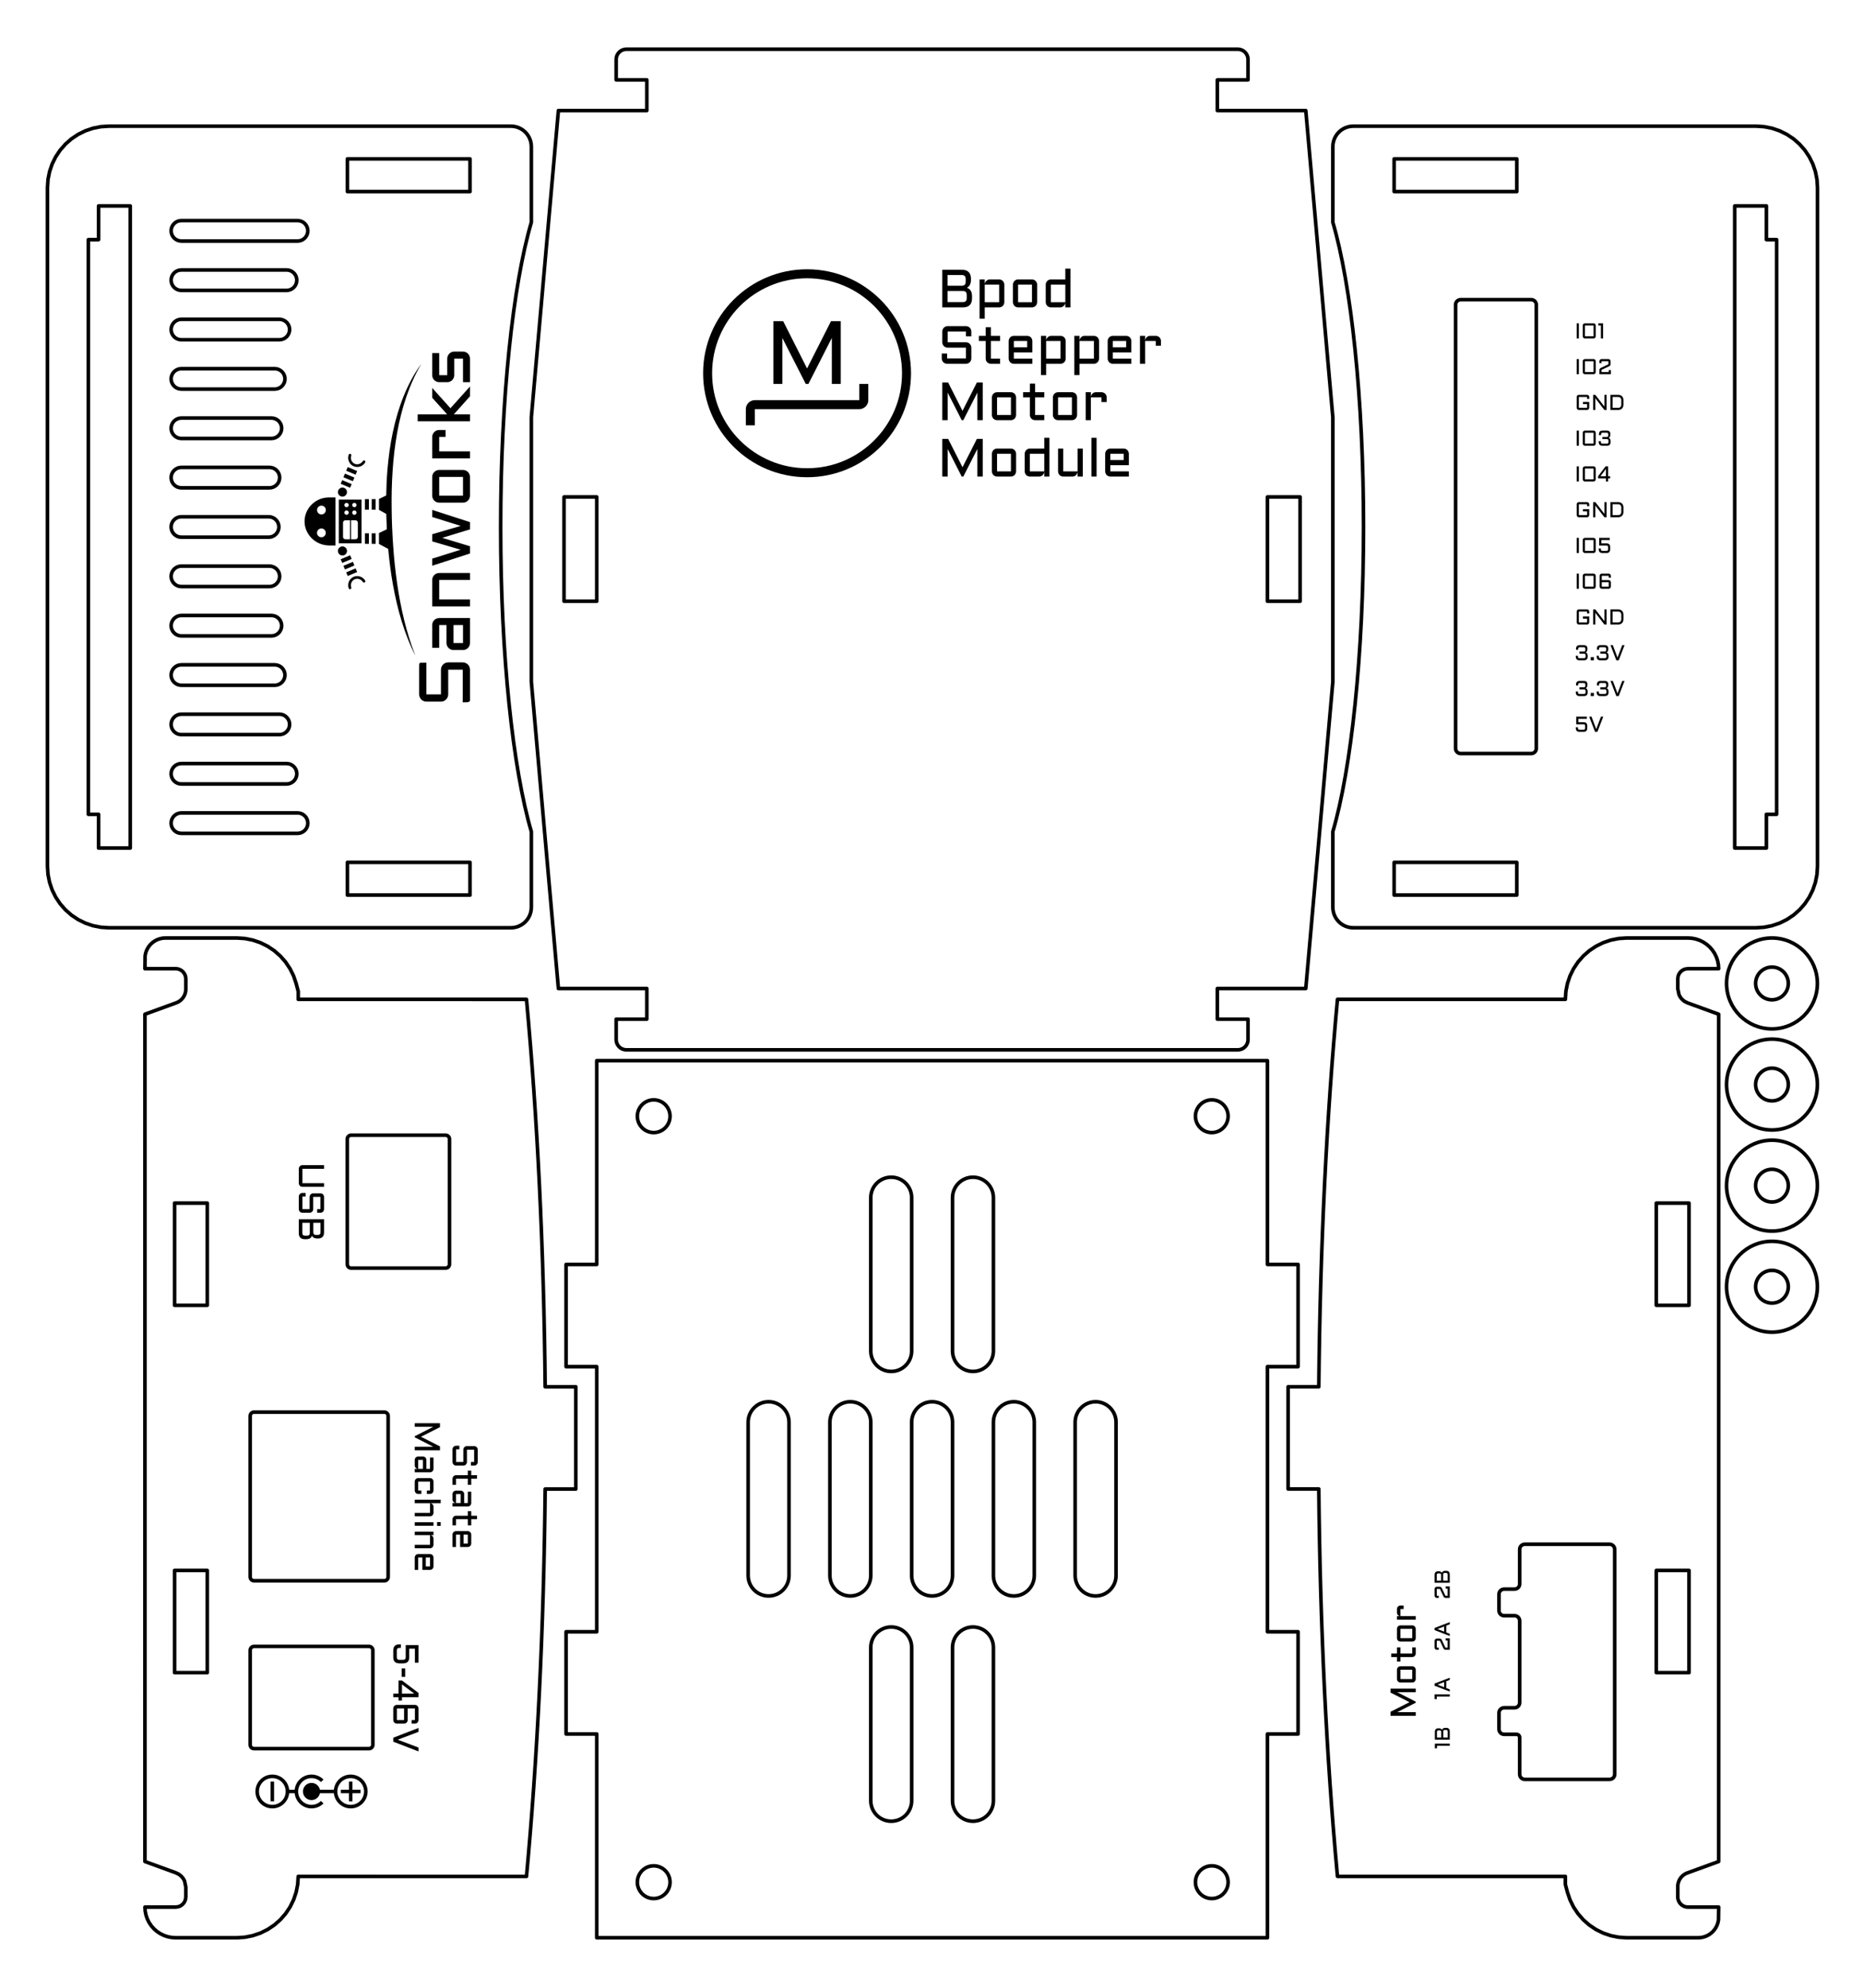 <?xml version="1.0" encoding="UTF-8" standalone="no"?>
<!DOCTYPE svg PUBLIC "-//W3C//DTD SVG 1.1//EN" "http://www.w3.org/Graphics/SVG/1.1/DTD/svg11.dtd">
<svg width="689px" height="735px" version="1.1" xmlns="http://www.w3.org/2000/svg" xmlns:xlink="http://www.w3.org/1999/xlink" xml:space="preserve" xmlns:serif="http://www.serif.com/" style="fill-rule:evenodd;clip-rule:evenodd;stroke-linecap:round;stroke-linejoin:round;">
    <rect id="Artboard1" x="0" y="0" width="688.155" height="734.025" style="fill:none;"/>
    <g id="V1.4">
        <g id="long-side-2" serif:id="long side 2">
            <path d="M494.55,692.76C490.624,650.024 488.21,601.78 487.731,550.524L476.393,550.524L476.393,512.729L487.731,512.729C488.214,461.068 490.662,412.471 494.643,369.486L578.925,369.486L578.923,369.485L579.117,366.525L579.695,363.615L580.649,360.806L581.961,358.146L583.609,355.68L585.565,353.449L587.795,351.494L590.261,349.846L592.922,348.534L595.731,347.58L598.64,347.002L601.6,346.808L624.277,346.808L625.757,346.905L627.212,347.194L628.616,347.671L629.946,348.327L631.18,349.151L632.295,350.129L633.273,351.244L634.097,352.477L634.753,353.807L635.229,355.211L635.518,356.666L635.616,358.146L624.277,358.146L623.297,358.275L622.829,358.434L622.386,358.653L621.975,358.927L621.603,359.253L621.277,359.625L621.002,360.036L620.784,360.479L620.625,360.947L620.496,361.925L620.496,365.538L620.957,367.771L621.21,368.285L621.515,368.771L621.868,369.223L622.264,369.638L622.701,370.01L623.173,370.335L624.204,370.834L635.614,374.987L635.611,688.265L624.044,692.475L623.538,692.689L623.057,692.953L622.605,693.265L622.186,693.621L621.806,694.018L621.469,694.451L621.177,694.917L620.934,695.41L620.743,695.924L620.604,696.456L620.521,696.999L620.494,697.547L620.494,701.327L620.528,701.82L620.625,702.305L620.783,702.773L621.002,703.217L621.277,703.628L621.603,704L621.975,704.326L622.386,704.6L622.829,704.819L623.297,704.978L623.782,705.074L624.275,705.108L635.614,705.108L635.549,709.875L635.357,710.844L635.039,711.781L634.601,712.668L634.052,713.49L633.4,714.233L632.657,714.885L631.835,715.434L630.948,715.872L630.012,716.189L629.042,716.382L628.055,716.447L601.598,716.447L598.638,716.253L595.729,715.674L592.92,714.721L590.26,713.409L587.793,711.761L585.563,709.805L583.607,707.575L581.959,705.108L580.647,702.448L579.694,699.639L578.921,696.73L578.921,693.77L494.643,693.769L494.55,692.76ZM612.557,580.635L624.652,580.635L624.652,618.431L612.557,618.431L612.557,580.635ZM624.652,482.619L612.557,482.619L612.557,444.824L624.652,444.824L624.652,482.619ZM562.025,629.52C562.025,630.021 561.826,630.502 561.472,630.856C561.117,631.211 560.637,631.41 560.135,631.41C558.956,631.41 557.445,631.41 556.266,631.41C555.222,631.41 554.376,632.256 554.376,633.299C554.376,635.04 554.376,637.608 554.376,639.348C554.376,640.391 555.221,641.236 556.264,641.236L560.875,641.236C561.18,641.236 561.473,641.358 561.688,641.573C561.904,641.789 562.025,642.081 562.025,642.386C562.025,645.213 562.025,652.524 562.025,656C562.025,657.044 562.871,657.89 563.915,657.89C570.021,657.89 589.179,657.89 595.285,657.89C596.329,657.89 597.175,657.044 597.175,656C597.175,644.527 597.175,584.323 597.175,572.85C597.175,571.807 596.329,570.961 595.285,570.961C589.179,570.961 570.021,570.961 563.915,570.961C562.871,570.961 562.025,571.807 562.025,572.85C562.025,576.043 562.025,582.47 562.025,585.663C562.025,586.706 561.179,587.552 560.135,587.552C558.956,587.552 557.445,587.552 556.266,587.552C555.222,587.552 554.376,588.398 554.376,589.442C554.376,591.182 554.376,593.749 554.376,595.489C554.376,596.533 555.222,597.379 556.266,597.379C557.445,597.379 558.956,597.379 560.135,597.379C560.637,597.379 561.117,597.578 561.472,597.933C561.826,598.287 562.025,598.768 562.025,599.269C562.025,605.225 562.025,623.564 562.025,629.52Z" style="fill:none;stroke:black;stroke-width:1.33px;"/>
            <g>
                <path d="M531.368,589.996L532.091,589.996L532.091,590.797L531.368,590.797C531.259,590.797 531.155,590.776 531.058,590.734C530.96,590.693 530.875,590.635 530.804,590.563C530.732,590.49 530.675,590.404 530.632,590.307C530.589,590.209 530.567,590.105 530.567,589.996L530.567,587.461C530.567,587.352 530.589,587.248 530.632,587.15C530.675,587.053 530.732,586.968 530.804,586.897C530.875,586.825 530.96,586.768 531.058,586.725C531.155,586.682 531.259,586.66 531.368,586.66L532.392,586.66C532.501,586.66 532.599,586.671 532.685,586.691C532.771,586.712 532.848,586.745 532.917,586.791C532.986,586.837 533.048,586.895 533.103,586.965C533.157,587.035 533.209,587.121 533.259,587.223L534.56,589.996L535.368,589.996L535.368,587.359L534.649,587.359L534.649,586.559L536.169,586.559L536.169,590.797L534.696,590.797C534.587,590.797 534.489,590.786 534.403,590.764C534.317,590.742 534.241,590.708 534.173,590.664C534.105,590.62 534.043,590.562 533.987,590.49C533.931,590.419 533.88,590.335 533.833,590.238L532.528,587.461L531.368,587.461L531.368,589.996Z" style="fill-rule:nonzero;"/>
                <path d="M533.247,581.551C533.284,581.434 533.336,581.327 533.403,581.23C533.471,581.134 533.558,581.052 533.663,580.984C533.769,580.917 533.893,580.865 534.036,580.828C534.179,580.792 534.343,580.773 534.528,580.773L534.81,580.773C535.716,580.773 536.169,581.227 536.169,582.133L536.169,585.199L530.567,585.199L530.567,582.293C530.567,581.387 531.022,580.934 531.931,580.934L532.032,580.934C532.347,580.934 532.605,580.984 532.804,581.084C533.003,581.184 533.151,581.34 533.247,581.551ZM533.728,584.414L535.384,584.414L535.384,582.156C535.384,581.945 535.334,581.793 535.235,581.699C535.136,581.605 534.981,581.559 534.771,581.559L534.337,581.559C534.123,581.559 533.968,581.605 533.872,581.699C533.776,581.793 533.728,581.945 533.728,582.156L533.728,584.414ZM531.353,584.414L532.946,584.414L532.946,582.262C532.939,582.069 532.886,581.93 532.788,581.846C532.69,581.761 532.54,581.719 532.337,581.719L531.97,581.719C531.756,581.719 531.6,581.766 531.501,581.859C531.402,581.953 531.353,582.105 531.353,582.316L531.353,584.414Z" style="fill-rule:nonzero;"/>
                <path d="M531.368,609.184L532.091,609.184L532.091,609.985L531.368,609.985C531.259,609.985 531.155,609.964 531.058,609.923C530.96,609.881 530.875,609.824 530.804,609.751C530.732,609.678 530.675,609.593 530.632,609.495C530.589,609.397 530.567,609.294 530.567,609.184L530.567,606.649C530.567,606.54 530.589,606.436 530.632,606.339C530.675,606.241 530.732,606.156 530.804,606.085C530.875,606.013 530.96,605.956 531.058,605.913C531.155,605.87 531.259,605.848 531.368,605.848L532.392,605.848C532.501,605.848 532.599,605.859 532.685,605.88C532.771,605.901 532.848,605.934 532.917,605.979C532.986,606.025 533.048,606.083 533.103,606.153C533.157,606.223 533.209,606.309 533.259,606.411L534.56,609.184L535.368,609.184L535.368,606.548L534.649,606.548L534.649,605.747L536.169,605.747L536.169,609.985L534.696,609.985C534.587,609.985 534.489,609.974 534.403,609.952C534.317,609.93 534.241,609.897 534.173,609.852C534.105,609.808 534.043,609.75 533.987,609.679C533.931,609.607 533.88,609.523 533.833,609.427L532.528,606.649L531.368,606.649L531.368,609.184Z" style="fill-rule:nonzero;"/>
                <path d="M530.567,601.907L536.169,599.747L536.169,600.548L534.88,601.044L534.88,603.571L536.169,604.067L536.169,604.868L530.567,602.708L530.567,601.907ZM534.079,603.266L534.079,601.352L531.61,602.305L534.079,603.266Z" style="fill-rule:nonzero;"/>
                <path d="M530.567,626.466L536.169,626.466L536.169,627.267L531.368,627.267L531.368,628.228L530.567,628.228L530.567,626.466Z" style="fill-rule:nonzero;"/>
                <path d="M530.567,622.466L536.169,620.306L536.169,621.107L534.88,621.603L534.88,624.13L536.169,624.627L536.169,625.427L530.567,623.267L530.567,622.466ZM534.079,623.826L534.079,621.912L531.61,622.865L534.079,623.826Z" style="fill-rule:nonzero;"/>
                <path d="M530.661,644.686L536.169,644.686L536.169,645.473L531.448,645.473L531.448,646.418L530.661,646.418L530.661,644.686Z" style="fill-rule:nonzero;"/>
                <path d="M533.296,639.604C533.332,639.488 533.383,639.383 533.449,639.289C533.516,639.194 533.601,639.113 533.705,639.047C533.809,638.98 533.931,638.929 534.072,638.893C534.213,638.857 534.374,638.839 534.556,638.839L534.832,638.839C535.723,638.839 536.169,639.285 536.169,640.176L536.169,643.191L530.661,643.191L530.661,640.334C530.661,639.442 531.108,638.997 532.001,638.997L532.101,638.997C532.411,638.997 532.664,639.046 532.86,639.145C533.056,639.243 533.201,639.396 533.296,639.604ZM533.768,642.419L535.397,642.419L535.397,640.199C535.397,639.992 535.348,639.842 535.251,639.75C535.154,639.657 535.001,639.611 534.794,639.611L534.367,639.611C534.157,639.611 534.005,639.657 533.91,639.75C533.816,639.842 533.768,639.992 533.768,640.199L533.768,642.419ZM531.433,642.419L533,642.419L533,640.303C532.992,640.113 532.94,639.977 532.844,639.894C532.748,639.81 532.601,639.769 532.401,639.769L532.04,639.769C531.83,639.769 531.676,639.815 531.579,639.907C531.481,639.999 531.433,640.149 531.433,640.357L531.433,642.419Z" style="fill-rule:nonzero;"/>
                <path d="M523.582,629.551L516.74,633.034L523.582,633.034L523.582,634.368L514.246,634.368L514.246,632.91L521.278,629.355L514.246,625.794L514.246,624.342L523.582,624.342L523.582,625.67L516.74,625.67L523.582,629.153L523.582,629.551Z" style="fill-rule:nonzero;"/>
                <path d="M522.3,616.074C522.478,616.074 522.645,616.108 522.801,616.175C522.957,616.242 523.093,616.333 523.208,616.448C523.323,616.563 523.414,616.698 523.481,616.852C523.549,617.006 523.582,617.172 523.582,617.35L523.582,620.794C523.582,620.968 523.549,621.133 523.481,621.289C523.414,621.445 523.323,621.581 523.208,621.696C523.093,621.811 522.957,621.902 522.801,621.969C522.645,622.037 522.478,622.07 522.3,622.07L517.931,622.07C517.753,622.07 517.586,622.037 517.43,621.969C517.274,621.902 517.138,621.811 517.023,621.696C516.908,621.581 516.817,621.445 516.75,621.289C516.682,621.133 516.649,620.968 516.649,620.794L516.649,617.35C516.649,617.172 516.682,617.006 516.75,616.852C516.817,616.698 516.908,616.563 517.023,616.448C517.138,616.333 517.274,616.242 517.43,616.175C517.586,616.108 517.753,616.074 517.931,616.074L522.3,616.074ZM517.931,620.794L522.3,620.794L522.3,617.35L517.931,617.35L517.931,620.794Z" style="fill-rule:nonzero;"/>
                <path d="M516.649,614.342L516.649,612.65L514.513,612.65L514.513,611.367L516.649,611.367L516.649,609.088L517.931,609.088L517.931,611.367L522.3,611.367L522.3,609.088L523.582,609.088L523.582,611.367C523.582,611.541 523.549,611.706 523.481,611.862C523.414,612.018 523.323,612.155 523.208,612.272C523.093,612.389 522.957,612.481 522.801,612.549C522.645,612.616 522.478,612.65 522.3,612.65L517.931,612.65L517.931,614.342L516.649,614.342Z" style="fill-rule:nonzero;"/>
                <path d="M522.3,600.957C522.478,600.957 522.645,600.991 522.801,601.058C522.957,601.125 523.093,601.216 523.208,601.331C523.323,601.446 523.414,601.581 523.481,601.735C523.549,601.889 523.582,602.055 523.582,602.233L523.582,605.677C523.582,605.851 523.549,606.015 523.481,606.172C523.414,606.328 523.323,606.464 523.208,606.579C523.093,606.694 522.957,606.785 522.801,606.852C522.645,606.919 522.478,606.953 522.3,606.953L517.931,606.953C517.753,606.953 517.586,606.919 517.43,606.852C517.274,606.785 517.138,606.694 517.023,606.579C516.908,606.464 516.817,606.328 516.75,606.172C516.682,606.015 516.649,605.851 516.649,605.677L516.649,602.233C516.649,602.055 516.682,601.889 516.75,601.735C516.817,601.581 516.908,601.446 517.023,601.331C517.138,601.216 517.274,601.125 517.43,601.058C517.586,600.991 517.753,600.957 517.931,600.957L522.3,600.957ZM517.931,605.677L522.3,605.677L522.3,602.233L517.931,602.233L517.931,605.677Z" style="fill-rule:nonzero;"/>
                <path d="M517.931,597.545L523.582,597.545L523.582,598.821L516.649,598.821L516.649,597.545L517.873,597.545C517.704,597.537 517.544,597.498 517.394,597.428C517.245,597.359 517.114,597.267 517.004,597.152C516.893,597.037 516.806,596.903 516.743,596.751C516.68,596.599 516.649,596.436 516.649,596.263L516.649,594.902C516.649,594.724 516.682,594.558 516.75,594.404C516.817,594.25 516.908,594.114 517.023,593.997C517.138,593.88 517.274,593.788 517.43,593.721C517.586,593.653 517.753,593.62 517.931,593.62L519.103,593.62L519.103,594.902L517.931,594.902L517.931,597.545Z" style="fill-rule:nonzero;"/>
            </g>
        </g>
        <g id="long-side-1" serif:id="long side 1">
            <path d="M194.802,370.504C198.728,413.241 201.142,461.485 201.621,512.741L212.96,512.741L212.96,550.536L201.621,550.536C201.139,602.197 198.69,650.794 194.709,693.779L110.29,693.768L110.291,693.77L110.097,696.73L109.519,699.639L108.565,702.448L107.253,705.108L105.605,707.575L103.649,709.805L101.419,711.761L98.953,713.409L96.292,714.721L93.484,715.674L90.574,716.253L87.614,716.447L64.937,716.447L63.457,716.35L62.002,716.061L60.598,715.584L59.268,714.928L58.035,714.104L56.92,713.126L55.942,712.011L55.118,710.778L54.462,709.447L53.985,708.043L53.696,706.588L53.599,705.108L64.937,705.108L65.917,704.979L66.385,704.821L66.828,704.602L67.239,704.327L67.611,704.001L67.937,703.63L68.212,703.219L68.431,702.775L68.589,702.307L68.718,701.329L68.718,697.716L68.257,695.484L68.004,694.969L67.699,694.484L67.347,694.031L66.95,693.617L66.513,693.245L66.041,692.919L65.01,692.42L53.6,688.267L53.603,374.989L65.17,370.779L65.676,370.565L66.157,370.301L66.61,369.989L67.028,369.633L67.408,369.236L67.745,368.803L68.037,368.338L68.28,367.845L68.472,367.33L68.61,366.799L68.694,366.256L68.72,365.707L68.72,361.928L68.686,361.434L68.59,360.949L68.431,360.481L68.212,360.038L67.937,359.627L67.611,359.255L67.24,358.929L66.828,358.654L66.385,358.435L65.917,358.276L65.432,358.18L64.939,358.146L53.6,358.146L53.665,353.38L53.857,352.41L54.175,351.474L54.613,350.587L55.162,349.765L55.814,349.021L56.557,348.37L57.379,347.82L58.266,347.383L59.203,347.065L60.172,346.872L61.159,346.808L87.616,346.808L90.576,347.002L93.485,347.58L96.294,348.534L98.954,349.846L101.421,351.494L103.651,353.449L105.607,355.68L107.255,358.146L108.567,360.806L109.52,363.615L110.293,366.525L110.293,369.485L194.709,369.496L194.802,370.504ZM76.657,482.619L64.562,482.619L64.562,444.824L76.657,444.824L76.657,482.619ZM64.562,580.635L76.657,580.635L76.657,618.431L64.562,618.431L64.562,580.635ZM136.468,646.521C137.251,646.521 137.885,645.887 137.885,645.104C137.885,639.139 137.885,616.108 137.885,610.143C137.885,609.36 137.251,608.726 136.468,608.726C129.699,608.726 100.716,608.726 93.948,608.726C93.165,608.726 92.531,609.36 92.531,610.143C92.531,616.108 92.531,639.139 92.531,645.104C92.531,645.887 93.165,646.521 93.948,646.521C100.716,646.521 129.699,646.521 136.468,646.521ZM142.137,584.465C142.513,584.465 142.873,584.316 143.139,584.05C143.405,583.784 143.554,583.423 143.554,583.048C143.554,574.686 143.554,531.881 143.554,523.52C143.554,523.144 143.405,522.784 143.139,522.518C142.873,522.252 142.513,522.103 142.137,522.103C134.809,522.103 101.276,522.103 93.948,522.103C93.572,522.103 93.212,522.252 92.946,522.518C92.68,522.784 92.531,523.144 92.531,523.52C92.531,531.881 92.531,574.686 92.531,583.048C92.531,583.423 92.68,583.784 92.946,584.05C93.212,584.316 93.572,584.465 93.948,584.465C101.276,584.465 134.809,584.465 142.137,584.465ZM164.814,468.856C165.19,468.856 165.551,468.706 165.816,468.441C166.082,468.175 166.232,467.814 166.232,467.438C166.232,460.293 166.232,428.284 166.232,421.139C166.232,420.763 166.082,420.403 165.816,420.137C165.551,419.871 165.19,419.722 164.814,419.722C158.849,419.722 135.819,419.722 129.854,419.722C129.478,419.722 129.117,419.871 128.851,420.137C128.586,420.403 128.436,420.763 128.436,421.139C128.436,428.284 128.436,460.293 128.436,467.438C128.436,467.814 128.586,468.175 128.851,468.441C129.117,468.706 129.478,468.856 129.854,468.856C135.819,468.856 158.849,468.856 164.814,468.856Z" style="fill:none;stroke:black;stroke-width:1.33px;"/>
            <g>
                <path d="M123.469,661.729C123.79,658.574 126.459,656.108 129.698,656.108C133.154,656.108 135.96,658.914 135.96,662.37C135.96,665.826 133.154,668.632 129.698,668.632C126.459,668.632 123.79,666.166 123.469,663.011L118.316,663.011C118.019,664.455 116.739,665.543 115.208,665.543C113.457,665.543 112.035,664.121 112.035,662.37C112.035,660.619 113.457,659.197 115.208,659.197C116.739,659.197 118.019,660.285 118.316,661.729L123.469,661.729ZM106.947,663.011C106.626,666.166 103.957,668.632 100.718,668.632C97.262,668.632 94.456,665.826 94.456,662.37C94.456,658.914 97.262,656.108 100.718,656.108C103.957,656.108 106.626,658.574 106.947,661.729L108.979,661.729C109.3,658.574 111.968,656.108 115.208,656.108C116.936,656.108 118.501,656.81 119.635,657.943L118.7,658.878C117.806,657.984 116.571,657.431 115.208,657.431C112.482,657.431 110.269,659.644 110.269,662.37C110.269,665.096 112.482,667.309 115.208,667.309C116.571,667.309 117.806,666.755 118.7,665.861L119.635,666.797C118.501,667.93 116.936,668.632 115.208,668.632C111.968,668.632 109.3,666.166 108.979,663.011L106.947,663.011ZM129.698,657.431C132.424,657.431 134.637,659.644 134.637,662.37C134.637,665.096 132.424,667.309 129.698,667.309C126.972,667.309 124.759,665.096 124.759,662.37C124.759,659.644 126.972,657.431 129.698,657.431ZM100.718,657.431C103.444,657.431 105.657,659.644 105.657,662.37C105.657,665.096 103.444,667.309 100.718,667.309C97.992,667.309 95.779,665.096 95.779,662.37C95.779,659.644 97.992,657.431 100.718,657.431ZM130.336,658.727L130.336,661.729L133.338,661.729L133.338,663.011L130.336,663.011L130.336,666.012L129.06,666.012L129.06,663.011L126.059,663.011L126.059,661.729L129.06,661.729L129.06,658.727L130.336,658.727ZM100.076,666.006L100.076,658.727L101.359,658.727L101.359,666.006L100.076,666.006Z"/>
                <path d="M119.841,430.799L119.841,432.134L111.839,432.134L111.839,437.466L119.841,437.466L119.841,438.801L111.839,438.801C111.657,438.801 111.485,438.766 111.322,438.696C111.159,438.627 111.017,438.531 110.895,438.41C110.774,438.288 110.678,438.146 110.609,437.983C110.539,437.821 110.505,437.648 110.505,437.466L110.505,432.134C110.505,431.952 110.539,431.779 110.609,431.616C110.678,431.454 110.774,431.311 110.895,431.19C111.017,431.068 111.159,430.973 111.322,430.903C111.485,430.834 111.657,430.799 111.839,430.799L119.841,430.799Z" style="fill-rule:nonzero;"/>
                <path d="M114.502,442.531C114.502,442.349 114.538,442.176 114.61,442.013C114.681,441.851 114.777,441.709 114.896,441.587C115.015,441.465 115.156,441.37 115.319,441.301C115.482,441.231 115.655,441.196 115.837,441.196L118.506,441.196C118.688,441.196 118.861,441.231 119.024,441.301C119.186,441.37 119.327,441.465 119.447,441.587C119.566,441.709 119.662,441.851 119.733,442.013C119.805,442.176 119.841,442.349 119.841,442.531L119.841,447.062C119.841,447.245 119.805,447.417 119.733,447.58C119.662,447.743 119.566,447.885 119.447,448.006C119.327,448.128 119.186,448.223 119.024,448.293C118.861,448.362 118.688,448.397 118.506,448.397L117.302,448.397L117.302,447.062L118.506,447.062L118.506,442.531L115.837,442.531L115.837,447.062C115.837,447.245 115.802,447.417 115.733,447.58C115.663,447.743 115.568,447.885 115.446,448.006C115.325,448.128 115.183,448.223 115.02,448.293C114.857,448.362 114.684,448.397 114.502,448.397L111.839,448.397C111.657,448.397 111.485,448.362 111.322,448.293C111.159,448.223 111.017,448.128 110.895,448.006C110.774,447.885 110.678,447.743 110.609,447.58C110.539,447.417 110.505,447.245 110.505,447.062L110.505,442.401C110.505,442.219 110.539,442.046 110.609,441.883C110.678,441.72 110.774,441.578 110.895,441.457C111.017,441.335 111.159,441.24 111.322,441.17C111.485,441.101 111.657,441.066 111.839,441.066L113.037,441.066L113.037,442.401L111.839,442.401L111.839,447.062L114.502,447.062L114.502,442.531Z" style="fill-rule:nonzero;"/>
                <path d="M115.375,456.88C115.314,457.075 115.227,457.253 115.114,457.414C115.001,457.574 114.857,457.711 114.681,457.824C114.505,457.937 114.298,458.024 114.059,458.084C113.821,458.145 113.547,458.176 113.239,458.176L112.77,458.176C111.26,458.176 110.505,457.42 110.505,455.91L110.505,450.799L119.841,450.799L119.841,455.643C119.841,457.153 119.083,457.909 117.569,457.909L117.399,457.909C116.874,457.909 116.446,457.825 116.113,457.658C115.781,457.491 115.535,457.232 115.375,456.88ZM114.574,452.108L111.813,452.108L111.813,455.871C111.813,456.222 111.896,456.476 112.061,456.633C112.226,456.789 112.484,456.867 112.835,456.867L113.558,456.867C113.914,456.867 114.172,456.789 114.333,456.633C114.493,456.476 114.574,456.222 114.574,455.871L114.574,452.108ZM118.532,452.108L115.876,452.108L115.876,455.695C115.889,456.016 115.977,456.247 116.14,456.388C116.302,456.53 116.553,456.6 116.891,456.6L117.503,456.6C117.859,456.6 118.12,456.522 118.285,456.366C118.45,456.209 118.532,455.956 118.532,455.604L118.532,452.108Z" style="fill-rule:nonzero;"/>
                <path d="M147.709,615.003C146.949,614.99 146.382,614.799 146.006,614.43C145.631,614.061 145.443,613.497 145.443,612.737L145.443,610.231C145.443,608.716 146.199,607.959 147.709,607.959L148.269,607.959L148.269,609.267L147.774,609.267C147.423,609.267 147.164,609.346 146.999,609.502C146.834,609.658 146.752,609.914 146.752,610.27L146.752,612.692C146.752,613.048 146.834,613.304 146.999,613.46C147.164,613.616 147.423,613.695 147.774,613.695L149.031,613.695C149.382,613.695 149.639,613.616 149.802,613.46C149.965,613.304 150.046,613.048 150.046,612.692L150.046,608.226L154.779,608.226L154.779,614.762L153.445,614.762L153.445,609.56L151.348,609.56L151.348,612.737C151.348,613.501 151.163,614.07 150.792,614.443C150.421,614.816 149.851,615.003 149.083,615.003L147.709,615.003Z" style="fill-rule:nonzero;"/>
                <path d="M149.844,616.872L149.844,619.99L148.562,619.99L148.562,616.872L149.844,616.872Z" style="fill-rule:nonzero;"/>
                <path d="M148.659,621.325L154.779,625.928L154.779,627.497L148.659,627.497L148.659,628.753L147.377,628.753L147.377,627.497L145.443,627.497L145.443,626.162L147.377,626.162L147.377,621.325L148.659,621.325ZM148.659,626.162L153.165,626.162L148.659,622.777L148.659,626.162Z" style="fill-rule:nonzero;"/>
                <path d="M153.445,630.348C153.627,630.348 153.799,630.383 153.962,630.452C154.125,630.522 154.266,630.617 154.385,630.739C154.505,630.86 154.6,631.002 154.672,631.165C154.743,631.328 154.779,631.501 154.779,631.683L154.779,635.947C154.779,636.129 154.743,636.302 154.672,636.465C154.6,636.627 154.505,636.77 154.385,636.891C154.266,637.013 154.125,637.108 153.962,637.178C153.799,637.247 153.627,637.282 153.445,637.282L152.24,637.282L152.24,635.947L153.445,635.947L153.445,631.683L150.775,631.683L150.775,635.947C150.775,636.129 150.741,636.302 150.671,636.465C150.602,636.627 150.506,636.77 150.385,636.891C150.263,637.013 150.121,637.108 149.958,637.178C149.796,637.247 149.623,637.282 149.441,637.282L146.778,637.282C146.596,637.282 146.423,637.247 146.26,637.178C146.098,637.108 145.956,637.013 145.834,636.891C145.712,636.77 145.617,636.627 145.548,636.465C145.478,636.302 145.443,636.129 145.443,635.947L145.443,631.683C145.443,631.501 145.478,631.328 145.548,631.165C145.617,631.002 145.712,630.86 145.834,630.739C145.956,630.617 146.098,630.522 146.26,630.452C146.423,630.383 146.596,630.348 146.778,630.348L153.445,630.348ZM149.441,631.683L146.778,631.683L146.778,635.947L149.441,635.947L149.441,631.683Z" style="fill-rule:nonzero;"/>
                <path d="M145.443,642.484L154.779,638.883L154.779,640.316L147.097,643.219L154.779,646.129L154.779,647.555L145.443,643.955L145.443,642.484Z" style="fill-rule:nonzero;"/>
                <g transform="matrix(8.16431e-17,1.333,-1.333,8.16431e-17,1114,130.87)">
                    <g transform="matrix(10,0,0,10,302.029,710.162)">
                        <path d="M0.19,-0.3C0.176,-0.3 0.163,-0.302 0.151,-0.308C0.139,-0.313 0.128,-0.32 0.119,-0.329C0.11,-0.338 0.103,-0.349 0.098,-0.361C0.092,-0.373 0.09,-0.386 0.09,-0.4L0.09,-0.6C0.09,-0.614 0.092,-0.627 0.098,-0.639C0.103,-0.651 0.11,-0.662 0.119,-0.671C0.128,-0.68 0.139,-0.687 0.151,-0.692C0.163,-0.698 0.176,-0.7 0.19,-0.7L0.53,-0.7C0.543,-0.7 0.556,-0.698 0.569,-0.692C0.581,-0.687 0.591,-0.68 0.601,-0.671C0.61,-0.662 0.617,-0.651 0.622,-0.639C0.627,-0.627 0.63,-0.614 0.63,-0.6L0.63,-0.51L0.53,-0.51L0.53,-0.6L0.19,-0.6L0.19,-0.4L0.53,-0.4C0.543,-0.4 0.556,-0.397 0.569,-0.392C0.581,-0.387 0.591,-0.38 0.601,-0.371C0.61,-0.361 0.617,-0.351 0.622,-0.339C0.627,-0.326 0.63,-0.313 0.63,-0.3L0.63,-0.1C0.63,-0.086 0.627,-0.073 0.622,-0.061C0.617,-0.049 0.61,-0.038 0.601,-0.029C0.591,-0.02 0.581,-0.013 0.569,-0.008C0.556,-0.003 0.543,-0 0.53,-0L0.18,-0C0.167,-0 0.154,-0.003 0.141,-0.008C0.129,-0.013 0.118,-0.02 0.109,-0.029C0.1,-0.038 0.093,-0.049 0.088,-0.061C0.083,-0.073 0.08,-0.086 0.08,-0.1L0.08,-0.19L0.18,-0.19L0.18,-0.1L0.53,-0.1L0.53,-0.3L0.19,-0.3Z" style="fill-rule:nonzero;"/>
                    </g>
                    <g transform="matrix(10,0,0,10,309.231,710.162)">
                        <path d="M0.05,-0.52L0.177,-0.52L0.177,-0.68L0.273,-0.68L0.273,-0.52L0.444,-0.52L0.444,-0.424L0.273,-0.424L0.273,-0.096L0.444,-0.096L0.444,-0L0.273,-0C0.26,-0 0.248,-0.003 0.236,-0.008C0.224,-0.013 0.214,-0.019 0.205,-0.028C0.196,-0.037 0.189,-0.047 0.184,-0.059C0.179,-0.07 0.177,-0.083 0.177,-0.096L0.177,-0.424L0.05,-0.424L0.05,-0.52Z" style="fill-rule:nonzero;"/>
                    </g>
                    <g transform="matrix(10,0,0,10,314.471,710.162)">
                        <path d="M0.08,-0.227C0.08,-0.24 0.083,-0.253 0.088,-0.264C0.093,-0.276 0.1,-0.286 0.108,-0.295C0.117,-0.304 0.127,-0.311 0.139,-0.316C0.15,-0.321 0.163,-0.323 0.176,-0.323L0.424,-0.323L0.424,-0.424L0.11,-0.424L0.11,-0.52L0.424,-0.52C0.437,-0.52 0.45,-0.517 0.461,-0.512C0.473,-0.507 0.483,-0.501 0.492,-0.492C0.501,-0.483 0.507,-0.473 0.512,-0.461C0.517,-0.45 0.52,-0.437 0.52,-0.424L0.52,-0L0.424,-0L0.424,-0.088C0.423,-0.076 0.42,-0.064 0.414,-0.054C0.409,-0.043 0.401,-0.034 0.393,-0.026C0.384,-0.018 0.374,-0.011 0.363,-0.007C0.352,-0.002 0.34,-0 0.328,-0L0.176,-0C0.163,-0 0.15,-0.003 0.139,-0.008C0.127,-0.013 0.117,-0.019 0.108,-0.028C0.1,-0.037 0.093,-0.047 0.088,-0.059C0.083,-0.07 0.08,-0.083 0.08,-0.096L0.08,-0.227ZM0.176,-0.096L0.424,-0.096L0.424,-0.227L0.176,-0.227L0.176,-0.096Z" style="fill-rule:nonzero;"/>
                    </g>
                    <g transform="matrix(10,0,0,10,320.472,710.162)">
                        <path d="M0.05,-0.52L0.177,-0.52L0.177,-0.68L0.273,-0.68L0.273,-0.52L0.444,-0.52L0.444,-0.424L0.273,-0.424L0.273,-0.096L0.444,-0.096L0.444,-0L0.273,-0C0.26,-0 0.248,-0.003 0.236,-0.008C0.224,-0.013 0.214,-0.019 0.205,-0.028C0.196,-0.037 0.189,-0.047 0.184,-0.059C0.179,-0.07 0.177,-0.083 0.177,-0.096L0.177,-0.424L0.05,-0.424L0.05,-0.52Z" style="fill-rule:nonzero;"/>
                    </g>
                    <g transform="matrix(10,0,0,10,325.711,710.162)">
                        <path d="M0.52,-0.211L0.176,-0.211L0.176,-0.096L0.52,-0.096L0.52,-0L0.176,-0C0.163,-0 0.15,-0.003 0.139,-0.008C0.127,-0.013 0.117,-0.019 0.108,-0.028C0.1,-0.037 0.093,-0.047 0.088,-0.059C0.083,-0.07 0.08,-0.083 0.08,-0.096L0.08,-0.424C0.08,-0.437 0.083,-0.45 0.088,-0.461C0.093,-0.473 0.1,-0.483 0.108,-0.492C0.117,-0.501 0.127,-0.507 0.139,-0.512C0.15,-0.517 0.163,-0.52 0.176,-0.52L0.424,-0.52C0.437,-0.52 0.45,-0.517 0.461,-0.512C0.473,-0.507 0.483,-0.501 0.492,-0.492C0.501,-0.483 0.507,-0.473 0.512,-0.461C0.517,-0.45 0.52,-0.437 0.52,-0.424L0.52,-0.211ZM0.176,-0.424L0.176,-0.307L0.424,-0.307L0.424,-0.424L0.176,-0.424Z" style="fill-rule:nonzero;"/>
                    </g>
                    <g transform="matrix(10,0,0,10,295.677,720.641)">
                        <path d="M0.451,-0L0.19,-0.513L0.19,-0L0.09,-0L0.09,-0.7L0.199,-0.7L0.466,-0.173L0.733,-0.7L0.842,-0.7L0.842,-0L0.742,-0L0.742,-0.513L0.481,-0L0.451,-0Z" style="fill-rule:nonzero;"/>
                    </g>
                    <g transform="matrix(10,0,0,10,304.998,720.641)">
                        <path d="M0.08,-0.227C0.08,-0.24 0.083,-0.253 0.088,-0.264C0.093,-0.276 0.1,-0.286 0.108,-0.295C0.117,-0.304 0.127,-0.311 0.139,-0.316C0.15,-0.321 0.163,-0.323 0.176,-0.323L0.424,-0.323L0.424,-0.424L0.11,-0.424L0.11,-0.52L0.424,-0.52C0.437,-0.52 0.45,-0.517 0.461,-0.512C0.473,-0.507 0.483,-0.501 0.492,-0.492C0.501,-0.483 0.507,-0.473 0.512,-0.461C0.517,-0.45 0.52,-0.437 0.52,-0.424L0.52,-0L0.424,-0L0.424,-0.088C0.423,-0.076 0.42,-0.064 0.414,-0.054C0.409,-0.043 0.401,-0.034 0.393,-0.026C0.384,-0.018 0.374,-0.011 0.363,-0.007C0.352,-0.002 0.34,-0 0.328,-0L0.176,-0C0.163,-0 0.15,-0.003 0.139,-0.008C0.127,-0.013 0.117,-0.019 0.108,-0.028C0.1,-0.037 0.093,-0.047 0.088,-0.059C0.083,-0.07 0.08,-0.083 0.08,-0.096L0.08,-0.227ZM0.176,-0.096L0.424,-0.096L0.424,-0.227L0.176,-0.227L0.176,-0.096Z" style="fill-rule:nonzero;"/>
                    </g>
                    <g transform="matrix(10,0,0,10,310.999,720.641)">
                        <path d="M0.176,-0.424L0.176,-0.096L0.424,-0.096L0.424,-0.184L0.52,-0.184L0.52,-0.096C0.52,-0.083 0.517,-0.07 0.512,-0.059C0.507,-0.047 0.501,-0.037 0.492,-0.028C0.483,-0.019 0.473,-0.013 0.461,-0.008C0.45,-0.003 0.437,-0 0.424,-0L0.176,-0C0.163,-0 0.15,-0.003 0.139,-0.008C0.127,-0.013 0.117,-0.019 0.108,-0.028C0.1,-0.037 0.093,-0.047 0.088,-0.059C0.083,-0.07 0.08,-0.083 0.08,-0.096L0.08,-0.424C0.08,-0.437 0.083,-0.45 0.088,-0.461C0.093,-0.473 0.1,-0.483 0.108,-0.492C0.117,-0.501 0.127,-0.507 0.139,-0.512C0.15,-0.517 0.163,-0.52 0.176,-0.52L0.424,-0.52C0.437,-0.52 0.45,-0.517 0.461,-0.512C0.473,-0.507 0.483,-0.501 0.492,-0.492C0.501,-0.483 0.507,-0.473 0.512,-0.461C0.517,-0.45 0.52,-0.437 0.52,-0.424L0.52,-0.336L0.424,-0.336L0.424,-0.424L0.176,-0.424Z" style="fill-rule:nonzero;"/>
                    </g>
                    <g transform="matrix(10,0,0,10,317,720.641)">
                        <path d="M0.54,-0L0.444,-0L0.444,-0.424L0.176,-0.424L0.176,-0L0.08,-0L0.08,-0.72L0.176,-0.72L0.176,-0.428C0.176,-0.441 0.179,-0.453 0.185,-0.464C0.19,-0.475 0.197,-0.485 0.205,-0.493C0.214,-0.502 0.224,-0.508 0.235,-0.513C0.247,-0.518 0.259,-0.52 0.272,-0.52L0.444,-0.52C0.457,-0.52 0.47,-0.517 0.481,-0.512C0.493,-0.507 0.503,-0.501 0.512,-0.492C0.521,-0.483 0.527,-0.473 0.532,-0.461C0.538,-0.45 0.54,-0.437 0.54,-0.424L0.54,-0Z" style="fill-rule:nonzero;"/>
                    </g>
                    <g transform="matrix(10,0,0,10,323.201,720.641)">
                        <path d="M0.181,-0.52L0.181,-0L0.085,-0L0.085,-0.52L0.181,-0.52ZM0.08,-0.72L0.186,-0.72L0.186,-0.62L0.08,-0.62L0.08,-0.72Z" style="fill-rule:nonzero;"/>
                    </g>
                    <g transform="matrix(10,0,0,10,325.862,720.641)">
                        <path d="M0.54,-0L0.444,-0L0.444,-0.424L0.176,-0.424L0.176,-0L0.08,-0L0.08,-0.52L0.176,-0.52L0.176,-0.428C0.176,-0.441 0.179,-0.453 0.185,-0.464C0.19,-0.475 0.197,-0.485 0.205,-0.493C0.214,-0.502 0.224,-0.508 0.235,-0.513C0.247,-0.518 0.259,-0.52 0.272,-0.52L0.444,-0.52C0.457,-0.52 0.47,-0.517 0.481,-0.512C0.493,-0.507 0.503,-0.501 0.512,-0.492C0.521,-0.483 0.527,-0.473 0.532,-0.461C0.538,-0.45 0.54,-0.437 0.54,-0.424L0.54,-0Z" style="fill-rule:nonzero;"/>
                    </g>
                    <g transform="matrix(10,0,0,10,332.063,720.641)">
                        <path d="M0.52,-0.211L0.176,-0.211L0.176,-0.096L0.52,-0.096L0.52,-0L0.176,-0C0.163,-0 0.15,-0.003 0.139,-0.008C0.127,-0.013 0.117,-0.019 0.108,-0.028C0.1,-0.037 0.093,-0.047 0.088,-0.059C0.083,-0.07 0.08,-0.083 0.08,-0.096L0.08,-0.424C0.08,-0.437 0.083,-0.45 0.088,-0.461C0.093,-0.473 0.1,-0.483 0.108,-0.492C0.117,-0.501 0.127,-0.507 0.139,-0.512C0.15,-0.517 0.163,-0.52 0.176,-0.52L0.424,-0.52C0.437,-0.52 0.45,-0.517 0.461,-0.512C0.473,-0.507 0.483,-0.501 0.492,-0.492C0.501,-0.483 0.507,-0.473 0.512,-0.461C0.517,-0.45 0.52,-0.437 0.52,-0.424L0.52,-0.211ZM0.176,-0.424L0.176,-0.307L0.424,-0.307L0.424,-0.424L0.176,-0.424Z" style="fill-rule:nonzero;"/>
                    </g>
                </g>
            </g>
        </g>
        <g id="short-side-2" serif:id="short side 2">
            <path id="short-side-21" serif:id="short side 2" d="M492.929,82.194L492.929,54.209L492.993,53.222L493.186,52.253L493.504,51.316L493.941,50.43L494.49,49.607L495.142,48.864L495.886,48.212L496.708,47.663L497.595,47.225L498.531,46.908L499.501,46.715L500.487,46.65L649.495,46.65L652.455,46.844L655.364,47.423L658.173,48.376L660.834,49.688L663.3,51.336L665.53,53.292L667.486,55.522L669.134,57.989L670.446,60.649L671.4,63.458L671.978,66.367L672.172,69.327L672.172,320.351L671.978,323.311L671.399,326.22L670.446,329.029L669.134,331.69L667.486,334.156L665.53,336.386L663.3,338.342L660.834,339.99L658.173,341.302L655.364,342.255L652.455,342.834L649.495,343.028L500.487,343.028L499.501,342.963L498.531,342.771L497.595,342.453L496.708,342.016L495.886,341.466L495.142,340.814L494.49,340.071L493.941,339.249L493.504,338.362L493.186,337.426L492.993,336.456L492.928,335.469L492.928,307.485C499.735,284.305 504.28,242.508 504.28,194.839C504.28,147.17 499.735,105.374 492.929,82.194ZM560.96,70.839L515.606,70.839L515.606,58.745L560.96,58.745L560.96,70.839ZM515.606,318.839L560.96,318.839L560.96,330.934L515.606,330.934L515.606,318.839ZM540.211,278.604C539.71,278.604 539.229,278.405 538.875,278.051C538.52,277.696 538.321,277.216 538.321,276.714C538.321,259.488 538.321,129.909 538.321,112.683C538.321,112.182 538.52,111.701 538.875,111.347C539.229,110.992 539.71,110.793 540.211,110.793C545.586,110.793 560.915,110.793 566.29,110.793C566.791,110.793 567.272,110.992 567.626,111.347C567.98,111.701 568.18,112.182 568.18,112.683C568.18,129.909 568.18,259.488 568.18,276.714C568.18,277.216 567.98,277.696 567.626,278.051C567.272,278.405 566.791,278.604 566.29,278.604C560.915,278.604 545.586,278.604 540.211,278.604ZM653.275,313.548L653.275,301.075L657.054,301.075L657.054,88.603L653.275,88.603L653.275,76.13L641.558,76.13L641.558,313.548L653.275,313.548Z" style="fill:none;stroke:black;stroke-width:1.33px;"/>
            <g>
                <path d="M587.018,269.211C587.01,269.667 586.896,270.007 586.674,270.233C586.453,270.458 586.115,270.571 585.659,270.571L584.155,270.571C583.246,270.571 582.792,270.117 582.792,269.211L582.792,268.875L583.577,268.875L583.577,269.172C583.577,269.383 583.624,269.538 583.717,269.637C583.811,269.736 583.965,269.785 584.178,269.785L585.631,269.785C585.845,269.785 585.999,269.736 586.092,269.637C586.186,269.538 586.233,269.383 586.233,269.172L586.233,268.418C586.233,268.207 586.186,268.053 586.092,267.955C585.999,267.858 585.845,267.809 585.631,267.809L582.952,267.809L582.952,264.969L586.874,264.969L586.874,265.77L583.753,265.77L583.753,267.028L585.659,267.028C586.117,267.028 586.458,267.139 586.682,267.362C586.906,267.584 587.018,267.926 587.018,268.387L587.018,269.211Z" style="fill-rule:nonzero;"/>
                <path d="M589.897,270.571L587.737,264.969L588.596,264.969L590.339,269.578L592.085,264.969L592.94,264.969L590.78,270.571L589.897,270.571Z" style="fill-rule:nonzero;"/>
                <path d="M582.792,255.653L583.577,255.653L583.577,255.95C583.577,256.161 583.624,256.316 583.717,256.415C583.811,256.514 583.965,256.564 584.178,256.564L585.792,256.564C586.005,256.564 586.159,256.514 586.253,256.415C586.346,256.316 586.393,256.161 586.393,255.95L586.393,255.517C586.393,255.303 586.346,255.148 586.253,255.052C586.159,254.956 586.005,254.907 585.792,254.907L584.135,254.907L584.135,254.126L585.768,254.126C585.964,254.118 586.103,254.066 586.188,253.968C586.273,253.87 586.315,253.72 586.315,253.517L586.315,253.15C586.315,252.936 586.268,252.78 586.172,252.681C586.077,252.582 585.924,252.532 585.714,252.532L584.256,252.532C584.046,252.532 583.893,252.582 583.799,252.681C583.706,252.78 583.659,252.936 583.659,253.15L583.659,253.446L582.874,253.446L582.874,253.111C582.874,252.202 583.327,251.747 584.233,251.747L585.737,251.747C586.198,251.747 586.54,251.859 586.762,252.083C586.985,252.307 587.096,252.65 587.096,253.111L587.096,253.212C587.096,253.527 587.041,253.787 586.93,253.991C586.82,254.196 586.659,254.347 586.448,254.446C586.685,254.517 586.866,254.657 586.991,254.868C587.116,255.079 587.178,255.359 587.178,255.708L587.178,255.989C587.178,256.896 586.725,257.349 585.819,257.349L584.155,257.349C583.246,257.349 582.792,256.896 582.792,255.989L582.792,255.653Z" style="fill-rule:nonzero;"/>
                <rect x="588.299" y="256.181" width="1.168" height="1.168" style="fill-rule:nonzero;"/>
                <path d="M590.506,255.653L591.292,255.653L591.292,255.95C591.292,256.161 591.339,256.316 591.432,256.415C591.526,256.514 591.68,256.564 591.893,256.564L593.506,256.564C593.72,256.564 593.874,256.514 593.967,256.415C594.061,256.316 594.108,256.161 594.108,255.95L594.108,255.517C594.108,255.303 594.061,255.148 593.967,255.052C593.874,254.956 593.72,254.907 593.506,254.907L591.85,254.907L591.85,254.126L593.483,254.126C593.678,254.118 593.818,254.066 593.903,253.968C593.988,253.87 594.03,253.72 594.03,253.517L594.03,253.15C594.03,252.936 593.982,252.78 593.887,252.681C593.792,252.582 593.639,252.532 593.428,252.532L591.971,252.532C591.76,252.532 591.608,252.582 591.514,252.681C591.421,252.78 591.374,252.936 591.374,253.15L591.374,253.446L590.589,253.446L590.589,253.111C590.589,252.202 591.042,251.747 591.948,251.747L593.452,251.747C593.913,251.747 594.255,251.859 594.477,252.083C594.7,252.307 594.811,252.65 594.811,253.111L594.811,253.212C594.811,253.527 594.756,253.787 594.645,253.991C594.534,254.196 594.374,254.347 594.163,254.446C594.4,254.517 594.581,254.657 594.706,254.868C594.831,255.079 594.893,255.359 594.893,255.708L594.893,255.989C594.893,256.896 594.44,257.349 593.534,257.349L591.87,257.349C590.961,257.349 590.506,256.896 590.506,255.989L590.506,255.653Z" style="fill-rule:nonzero;"/>
                <path d="M597.772,257.349L595.612,251.747L596.471,251.747L598.214,256.357L599.96,251.747L600.815,251.747L598.655,257.349L597.772,257.349Z" style="fill-rule:nonzero;"/>
                <path d="M582.792,242.432L583.577,242.432L583.577,242.729C583.577,242.939 583.624,243.094 583.717,243.193C583.811,243.292 583.965,243.342 584.178,243.342L585.792,243.342C586.005,243.342 586.159,243.292 586.253,243.193C586.346,243.094 586.393,242.939 586.393,242.729L586.393,242.295C586.393,242.081 586.346,241.926 586.253,241.83C586.159,241.734 586.005,241.686 585.792,241.686L584.135,241.686L584.135,240.904L585.768,240.904C585.964,240.897 586.103,240.844 586.188,240.746C586.273,240.648 586.315,240.498 586.315,240.295L586.315,239.928C586.315,239.714 586.268,239.558 586.172,239.459C586.077,239.36 585.924,239.311 585.714,239.311L584.256,239.311C584.046,239.311 583.893,239.36 583.799,239.459C583.706,239.558 583.659,239.714 583.659,239.928L583.659,240.225L582.874,240.225L582.874,239.889C582.874,238.98 583.327,238.525 584.233,238.525L585.737,238.525C586.198,238.525 586.54,238.637 586.762,238.861C586.985,239.085 587.096,239.428 587.096,239.889L587.096,239.99C587.096,240.305 587.041,240.565 586.93,240.77C586.82,240.974 586.659,241.126 586.448,241.225C586.685,241.295 586.866,241.436 586.991,241.647C587.116,241.857 587.178,242.137 587.178,242.486L587.178,242.768C587.178,243.674 586.725,244.127 585.819,244.127L584.155,244.127C583.246,244.127 582.792,243.674 582.792,242.768L582.792,242.432Z" style="fill-rule:nonzero;"/>
                <rect x="588.299" y="242.959" width="1.168" height="1.168" style="fill-rule:nonzero;"/>
                <path d="M590.506,242.432L591.292,242.432L591.292,242.729C591.292,242.939 591.339,243.094 591.432,243.193C591.526,243.292 591.68,243.342 591.893,243.342L593.506,243.342C593.72,243.342 593.874,243.292 593.967,243.193C594.061,243.094 594.108,242.939 594.108,242.729L594.108,242.295C594.108,242.081 594.061,241.926 593.967,241.83C593.874,241.734 593.72,241.686 593.506,241.686L591.85,241.686L591.85,240.904L593.483,240.904C593.678,240.897 593.818,240.844 593.903,240.746C593.988,240.648 594.03,240.498 594.03,240.295L594.03,239.928C594.03,239.714 593.982,239.558 593.887,239.459C593.792,239.36 593.639,239.311 593.428,239.311L591.971,239.311C591.76,239.311 591.608,239.36 591.514,239.459C591.421,239.558 591.374,239.714 591.374,239.928L591.374,240.225L590.589,240.225L590.589,239.889C590.589,238.98 591.042,238.525 591.948,238.525L593.452,238.525C593.913,238.525 594.255,238.637 594.477,238.861C594.7,239.085 594.811,239.428 594.811,239.889L594.811,239.99C594.811,240.305 594.756,240.565 594.645,240.77C594.534,240.974 594.374,241.126 594.163,241.225C594.4,241.295 594.581,241.436 594.706,241.647C594.831,241.857 594.893,242.137 594.893,242.486L594.893,242.768C594.893,243.674 594.44,244.127 593.534,244.127L591.87,244.127C590.961,244.127 590.506,243.674 590.506,242.768L590.506,242.432Z" style="fill-rule:nonzero;"/>
                <path d="M597.772,244.127L595.612,238.525L596.471,238.525L598.214,243.135L599.96,238.525L600.815,238.525L598.655,244.127L597.772,244.127Z" style="fill-rule:nonzero;"/>
                <path d="M583.112,226.104C583.112,225.995 583.133,225.891 583.174,225.794C583.216,225.696 583.273,225.612 583.346,225.54C583.419,225.468 583.505,225.411 583.602,225.368C583.7,225.325 583.803,225.304 583.913,225.304L586.952,225.304C587.061,225.304 587.165,225.325 587.262,225.368C587.36,225.411 587.445,225.468 587.518,225.54C587.591,225.612 587.648,225.696 587.69,225.794C587.732,225.891 587.753,225.995 587.753,226.104L587.753,226.827L586.952,226.827L586.952,226.104L583.913,226.104L583.913,230.104L586.952,230.104L586.952,228.745L585.432,228.745L585.432,227.944L587.753,227.944L587.753,230.104C587.753,230.214 587.732,230.317 587.69,230.415C587.648,230.513 587.591,230.598 587.518,230.671C587.445,230.744 587.36,230.801 587.262,230.843C587.165,230.884 587.061,230.905 586.952,230.905L583.913,230.905C583.803,230.905 583.7,230.884 583.602,230.843C583.505,230.801 583.419,230.744 583.346,230.671C583.273,230.598 583.216,230.513 583.174,230.415C583.133,230.317 583.112,230.214 583.112,230.104L583.112,226.104Z" style="fill-rule:nonzero;"/>
                <path d="M589.991,230.905L589.19,230.905L589.19,225.304L589.991,225.304L593.358,229.647L593.358,225.304L594.159,225.304L594.159,230.905L593.358,230.905L589.991,226.561L589.991,230.905Z" style="fill-rule:nonzero;"/>
                <path d="M598.444,230.104C598.816,230.104 599.103,230.004 599.303,229.804C599.504,229.603 599.604,229.317 599.604,228.944L599.604,227.265C599.604,227.082 599.578,226.919 599.526,226.776C599.474,226.633 599.398,226.511 599.297,226.411C599.197,226.311 599.075,226.235 598.932,226.183C598.789,226.13 598.626,226.104 598.444,226.104L596.397,226.104L596.397,230.104L598.444,230.104ZM595.596,230.905L595.596,225.304L598.444,225.304C598.743,225.304 599.014,225.35 599.255,225.442C599.495,225.535 599.701,225.666 599.872,225.837C600.042,226.007 600.174,226.214 600.266,226.456C600.359,226.698 600.405,226.968 600.405,227.265L600.405,228.944C600.405,229.241 600.359,229.511 600.266,229.753C600.174,229.995 600.042,230.201 599.872,230.372C599.701,230.543 599.495,230.674 599.255,230.766C599.014,230.859 598.743,230.905 598.444,230.905L595.596,230.905Z" style="fill-rule:nonzero;"/>
                <rect x="583.112" y="212.082" width="0.801" height="5.602" style="fill-rule:nonzero;"/>
                <path d="M590.151,216.883C590.151,216.992 590.13,217.095 590.089,217.193C590.047,217.291 589.99,217.376 589.917,217.449C589.844,217.522 589.758,217.579 589.661,217.621C589.563,217.663 589.46,217.683 589.35,217.683L586.151,217.683C586.042,217.683 585.938,217.663 585.84,217.621C585.743,217.579 585.658,217.522 585.585,217.449C585.512,217.376 585.454,217.291 585.413,217.193C585.371,217.095 585.35,216.992 585.35,216.883L585.35,212.883C585.35,212.773 585.371,212.67 585.413,212.572C585.454,212.474 585.512,212.39 585.585,212.318C585.658,212.246 585.743,212.189 585.84,212.146C585.938,212.103 586.042,212.082 586.151,212.082L589.35,212.082C589.46,212.082 589.563,212.103 589.661,212.146C589.758,212.189 589.844,212.246 589.917,212.318C589.99,212.39 590.047,212.474 590.089,212.572C590.13,212.67 590.151,212.773 590.151,212.883L590.151,216.883ZM586.151,212.883L586.151,216.883L589.35,216.883L589.35,212.883L586.151,212.883Z" style="fill-rule:nonzero;"/>
                <path d="M591.589,212.883C591.589,212.773 591.609,212.67 591.651,212.572C591.693,212.474 591.75,212.39 591.823,212.318C591.896,212.246 591.981,212.189 592.079,212.146C592.176,212.103 592.28,212.082 592.389,212.082L594.948,212.082C595.057,212.082 595.161,212.103 595.258,212.146C595.356,212.189 595.441,212.246 595.514,212.318C595.587,212.39 595.644,212.474 595.686,212.572C595.728,212.67 595.749,212.773 595.749,212.883L595.749,213.605L594.948,213.605L594.948,212.883L592.389,212.883L592.389,214.484L594.948,214.484C595.057,214.484 595.161,214.505 595.258,214.547C595.356,214.588 595.441,214.646 595.514,214.719C595.587,214.791 595.644,214.877 595.686,214.974C595.728,215.072 595.749,215.176 595.749,215.285L595.749,216.883C595.749,216.992 595.728,217.095 595.686,217.193C595.644,217.291 595.587,217.376 595.514,217.449C595.441,217.522 595.356,217.579 595.258,217.621C595.161,217.663 595.057,217.683 594.948,217.683L592.389,217.683C592.28,217.683 592.176,217.663 592.079,217.621C591.981,217.579 591.896,217.522 591.823,217.449C591.75,217.376 591.693,217.291 591.651,217.193C591.609,217.095 591.589,216.992 591.589,216.883L591.589,212.883ZM592.389,215.285L592.389,216.883L594.948,216.883L594.948,215.285L592.389,215.285Z" style="fill-rule:nonzero;"/>
                <rect x="583.112" y="198.86" width="0.801" height="5.602" style="fill-rule:nonzero;"/>
                <path d="M590.151,203.661C590.151,203.77 590.13,203.874 590.089,203.971C590.047,204.069 589.99,204.154 589.917,204.227C589.844,204.3 589.758,204.357 589.661,204.399C589.563,204.441 589.46,204.462 589.35,204.462L586.151,204.462C586.042,204.462 585.938,204.441 585.84,204.399C585.743,204.357 585.658,204.3 585.585,204.227C585.512,204.154 585.454,204.069 585.413,203.971C585.371,203.874 585.35,203.77 585.35,203.661L585.35,199.661C585.35,199.551 585.371,199.448 585.413,199.35C585.454,199.253 585.512,199.168 585.585,199.096C585.658,199.025 585.743,198.967 585.84,198.924C585.938,198.881 586.042,198.86 586.151,198.86L589.35,198.86C589.46,198.86 589.563,198.881 589.661,198.924C589.758,198.967 589.844,199.025 589.917,199.096C589.99,199.168 590.047,199.253 590.089,199.35C590.13,199.448 590.151,199.551 590.151,199.661L590.151,203.661ZM586.151,199.661L586.151,203.661L589.35,203.661L589.35,199.661L586.151,199.661Z" style="fill-rule:nonzero;"/>
                <path d="M595.495,203.102C595.487,203.558 595.372,203.898 595.151,204.124C594.93,204.349 594.591,204.462 594.135,204.462L592.631,204.462C591.723,204.462 591.268,204.008 591.268,203.102L591.268,202.766L592.053,202.766L592.053,203.063C592.053,203.274 592.1,203.429 592.194,203.528C592.288,203.627 592.441,203.676 592.655,203.676L594.108,203.676C594.322,203.676 594.475,203.627 594.569,203.528C594.663,203.429 594.71,203.274 594.71,203.063L594.71,202.309C594.71,202.098 594.663,201.944 594.569,201.846C594.475,201.749 594.322,201.7 594.108,201.7L591.428,201.7L591.428,198.86L595.35,198.86L595.35,199.661L592.229,199.661L592.229,200.919L594.135,200.919C594.594,200.919 594.935,201.03 595.159,201.253C595.383,201.475 595.495,201.817 595.495,202.278L595.495,203.102Z" style="fill-rule:nonzero;"/>
                <path d="M583.112,186.439C583.112,186.33 583.133,186.226 583.174,186.128C583.216,186.031 583.273,185.946 583.346,185.874C583.419,185.803 583.505,185.746 583.602,185.703C583.7,185.66 583.803,185.638 583.913,185.638L586.952,185.638C587.061,185.638 587.165,185.66 587.262,185.703C587.36,185.746 587.445,185.803 587.518,185.874C587.591,185.946 587.648,186.031 587.69,186.128C587.732,186.226 587.753,186.33 587.753,186.439L587.753,187.162L586.952,187.162L586.952,186.439L583.913,186.439L583.913,190.439L586.952,190.439L586.952,189.08L585.432,189.08L585.432,188.279L587.753,188.279L587.753,190.439C587.753,190.548 587.732,190.652 587.69,190.749C587.648,190.847 587.591,190.932 587.518,191.005C587.445,191.078 587.36,191.136 587.262,191.177C587.165,191.219 587.061,191.24 586.952,191.24L583.913,191.24C583.803,191.24 583.7,191.219 583.602,191.177C583.505,191.136 583.419,191.078 583.346,191.005C583.273,190.932 583.216,190.847 583.174,190.749C583.133,190.652 583.112,190.548 583.112,190.439L583.112,186.439Z" style="fill-rule:nonzero;"/>
                <path d="M589.991,191.24L589.19,191.24L589.19,185.638L589.991,185.638L593.358,189.982L593.358,185.638L594.159,185.638L594.159,191.24L593.358,191.24L589.991,186.896L589.991,191.24Z" style="fill-rule:nonzero;"/>
                <path d="M598.444,190.439C598.816,190.439 599.103,190.339 599.303,190.138C599.504,189.938 599.604,189.651 599.604,189.279L599.604,187.599C599.604,187.417 599.578,187.254 599.526,187.111C599.474,186.968 599.398,186.846 599.297,186.746C599.197,186.645 599.075,186.569 598.932,186.517C598.789,186.465 598.626,186.439 598.444,186.439L596.397,186.439L596.397,190.439L598.444,190.439ZM595.596,191.24L595.596,185.638L598.444,185.638C598.743,185.638 599.014,185.684 599.255,185.777C599.495,185.869 599.701,186.001 599.872,186.171C600.042,186.342 600.174,186.548 600.266,186.79C600.359,187.033 600.405,187.302 600.405,187.599L600.405,189.279C600.405,189.576 600.359,189.845 600.266,190.087C600.174,190.33 600.042,190.536 599.872,190.707C599.701,190.877 599.495,191.009 599.255,191.101C599.014,191.193 598.743,191.24 598.444,191.24L595.596,191.24Z" style="fill-rule:nonzero;"/>
                <rect x="583.112" y="172.416" width="0.801" height="5.602" style="fill-rule:nonzero;"/>
                <path d="M590.151,177.217C590.151,177.326 590.13,177.43 590.089,177.528C590.047,177.625 589.99,177.711 589.917,177.784C589.844,177.856 589.758,177.914 589.661,177.955C589.563,177.997 589.46,178.018 589.35,178.018L586.151,178.018C586.042,178.018 585.938,177.997 585.84,177.955C585.743,177.914 585.658,177.856 585.585,177.784C585.512,177.711 585.454,177.625 585.413,177.528C585.371,177.43 585.35,177.326 585.35,177.217L585.35,173.217C585.35,173.108 585.371,173.004 585.413,172.907C585.454,172.809 585.512,172.724 585.585,172.653C585.658,172.581 585.743,172.524 585.84,172.481C585.938,172.438 586.042,172.416 586.151,172.416L589.35,172.416C589.46,172.416 589.563,172.438 589.661,172.481C589.758,172.524 589.844,172.581 589.917,172.653C589.99,172.724 590.047,172.809 590.089,172.907C590.13,173.004 590.151,173.108 590.151,173.217L590.151,177.217ZM586.151,173.217L586.151,177.217L589.35,177.217L589.35,173.217L586.151,173.217Z" style="fill-rule:nonzero;"/>
                <path d="M591.03,176.088L593.792,172.416L594.733,172.416L594.733,176.088L595.487,176.088L595.487,176.858L594.733,176.858L594.733,178.018L593.932,178.018L593.932,176.858L591.03,176.858L591.03,176.088ZM593.932,176.088L593.932,173.385L591.901,176.088L593.932,176.088Z" style="fill-rule:nonzero;"/>
                <rect x="583.112" y="159.195" width="0.801" height="5.602" style="fill-rule:nonzero;"/>
                <path d="M590.151,163.995C590.151,164.105 590.13,164.208 590.089,164.306C590.047,164.403 589.99,164.489 589.917,164.562C589.844,164.635 589.758,164.692 589.661,164.734C589.563,164.775 589.46,164.796 589.35,164.796L586.151,164.796C586.042,164.796 585.938,164.775 585.84,164.734C585.743,164.692 585.658,164.635 585.585,164.562C585.512,164.489 585.454,164.403 585.413,164.306C585.371,164.208 585.35,164.105 585.35,163.995L585.35,159.995C585.35,159.886 585.371,159.782 585.413,159.685C585.454,159.587 585.512,159.502 585.585,159.431C585.658,159.359 585.743,159.302 585.84,159.259C585.938,159.216 586.042,159.195 586.151,159.195L589.35,159.195C589.46,159.195 589.563,159.216 589.661,159.259C589.758,159.302 589.844,159.359 589.917,159.431C589.99,159.502 590.047,159.587 590.089,159.685C590.13,159.782 590.151,159.886 590.151,159.995L590.151,163.995ZM586.151,159.995L586.151,163.995L589.35,163.995L589.35,159.995L586.151,159.995Z" style="fill-rule:nonzero;"/>
                <path d="M591.268,163.101L592.053,163.101L592.053,163.398C592.053,163.609 592.1,163.764 592.194,163.862C592.288,163.961 592.441,164.011 592.655,164.011L594.268,164.011C594.482,164.011 594.635,163.961 594.729,163.862C594.823,163.764 594.87,163.609 594.87,163.398L594.87,162.964C594.87,162.75 594.823,162.596 594.729,162.499C594.635,162.403 594.482,162.355 594.268,162.355L592.612,162.355L592.612,161.573L594.245,161.573C594.44,161.566 594.58,161.513 594.665,161.415C594.749,161.318 594.792,161.167 594.792,160.964L594.792,160.597C594.792,160.383 594.744,160.227 594.649,160.128C594.554,160.029 594.401,159.98 594.19,159.98L592.733,159.98C592.522,159.98 592.37,160.029 592.276,160.128C592.182,160.227 592.135,160.383 592.135,160.597L592.135,160.894L591.35,160.894L591.35,160.558C591.35,159.649 591.803,159.195 592.71,159.195L594.214,159.195C594.674,159.195 595.016,159.306 595.239,159.53C595.462,159.754 595.573,160.097 595.573,160.558L595.573,160.659C595.573,160.974 595.518,161.234 595.407,161.439C595.296,161.643 595.135,161.795 594.924,161.894C595.161,161.964 595.342,162.105 595.467,162.316C595.592,162.527 595.655,162.806 595.655,163.155L595.655,163.437C595.655,164.343 595.202,164.796 594.296,164.796L592.631,164.796C591.723,164.796 591.268,164.343 591.268,163.437L591.268,163.101Z" style="fill-rule:nonzero;"/>
                <path d="M583.112,146.773C583.112,146.664 583.133,146.561 583.174,146.463C583.216,146.365 583.273,146.281 583.346,146.209C583.419,146.137 583.505,146.08 583.602,146.037C583.7,145.994 583.803,145.973 583.913,145.973L586.952,145.973C587.061,145.973 587.165,145.994 587.262,146.037C587.36,146.08 587.445,146.137 587.518,146.209C587.591,146.281 587.648,146.365 587.69,146.463C587.732,146.561 587.753,146.664 587.753,146.773L587.753,147.496L586.952,147.496L586.952,146.773L583.913,146.773L583.913,150.773L586.952,150.773L586.952,149.414L585.432,149.414L585.432,148.613L587.753,148.613L587.753,150.773C587.753,150.883 587.732,150.986 587.69,151.084C587.648,151.182 587.591,151.267 587.518,151.34C587.445,151.413 587.36,151.47 587.262,151.512C587.165,151.553 587.061,151.574 586.952,151.574L583.913,151.574C583.803,151.574 583.7,151.553 583.602,151.512C583.505,151.47 583.419,151.413 583.346,151.34C583.273,151.267 583.216,151.182 583.174,151.084C583.133,150.986 583.112,150.883 583.112,150.773L583.112,146.773Z" style="fill-rule:nonzero;"/>
                <path d="M589.991,151.574L589.19,151.574L589.19,145.973L589.991,145.973L593.358,150.316L593.358,145.973L594.159,145.973L594.159,151.574L593.358,151.574L589.991,147.231L589.991,151.574Z" style="fill-rule:nonzero;"/>
                <path d="M598.444,150.773C598.816,150.773 599.103,150.673 599.303,150.473C599.504,150.272 599.604,149.986 599.604,149.613L599.604,147.934C599.604,147.751 599.578,147.589 599.526,147.445C599.474,147.302 599.398,147.18 599.297,147.08C599.197,146.98 599.075,146.904 598.932,146.852C598.789,146.8 598.626,146.773 598.444,146.773L596.397,146.773L596.397,150.773L598.444,150.773ZM595.596,151.574L595.596,145.973L598.444,145.973C598.743,145.973 599.014,146.019 599.255,146.111C599.495,146.204 599.701,146.335 599.872,146.506C600.042,146.676 600.174,146.883 600.266,147.125C600.359,147.367 600.405,147.637 600.405,147.934L600.405,149.613C600.405,149.91 600.359,150.18 600.266,150.422C600.174,150.664 600.042,150.87 599.872,151.041C599.701,151.212 599.495,151.343 599.255,151.436C599.014,151.528 598.743,151.574 598.444,151.574L595.596,151.574Z" style="fill-rule:nonzero;"/>
                <rect x="583.112" y="132.751" width="0.801" height="5.602" style="fill-rule:nonzero;"/>
                <path d="M590.151,137.552C590.151,137.661 590.13,137.765 590.089,137.862C590.047,137.96 589.99,138.045 589.917,138.118C589.844,138.191 589.758,138.248 589.661,138.29C589.563,138.332 589.46,138.352 589.35,138.352L586.151,138.352C586.042,138.352 585.938,138.332 585.84,138.29C585.743,138.248 585.658,138.191 585.585,138.118C585.512,138.045 585.454,137.96 585.413,137.862C585.371,137.765 585.35,137.661 585.35,137.552L585.35,133.552C585.35,133.442 585.371,133.339 585.413,133.241C585.454,133.143 585.512,133.059 585.585,132.987C585.658,132.916 585.743,132.858 585.84,132.815C585.938,132.772 586.042,132.751 586.151,132.751L589.35,132.751C589.46,132.751 589.563,132.772 589.661,132.815C589.758,132.858 589.844,132.916 589.917,132.987C589.99,133.059 590.047,133.143 590.089,133.241C590.13,133.339 590.151,133.442 590.151,133.552L590.151,137.552ZM586.151,133.552L586.151,137.552L589.35,137.552L589.35,133.552L586.151,133.552Z" style="fill-rule:nonzero;"/>
                <path d="M592.311,133.552L592.311,134.274L591.51,134.274L591.51,133.552C591.51,133.442 591.531,133.339 591.573,133.241C591.615,133.143 591.672,133.059 591.745,132.987C591.818,132.916 591.903,132.858 592.001,132.815C592.098,132.772 592.202,132.751 592.311,132.751L594.846,132.751C594.956,132.751 595.059,132.772 595.157,132.815C595.255,132.858 595.339,132.916 595.411,132.987C595.482,133.059 595.54,133.143 595.583,133.241C595.626,133.339 595.647,133.442 595.647,133.552L595.647,134.575C595.647,134.684 595.637,134.782 595.616,134.868C595.595,134.954 595.562,135.031 595.516,135.1C595.471,135.169 595.413,135.231 595.342,135.286C595.272,135.341 595.186,135.393 595.085,135.442L592.311,136.743L592.311,137.552L594.948,137.552L594.948,136.833L595.749,136.833L595.749,138.352L591.51,138.352L591.51,136.88C591.51,136.77 591.521,136.673 591.544,136.587C591.566,136.501 591.599,136.424 591.643,136.356C591.687,136.289 591.745,136.227 591.817,136.171C591.889,136.115 591.973,136.063 592.069,136.016L594.846,134.712L594.846,133.552L592.311,133.552Z" style="fill-rule:nonzero;"/>
                <rect x="583.112" y="119.529" width="0.801" height="5.602" style="fill-rule:nonzero;"/>
                <path d="M590.151,124.33C590.151,124.439 590.13,124.543 590.089,124.64C590.047,124.738 589.99,124.823 589.917,124.896C589.844,124.969 589.758,125.026 589.661,125.068C589.563,125.11 589.46,125.131 589.35,125.131L586.151,125.131C586.042,125.131 585.938,125.11 585.84,125.068C585.743,125.026 585.658,124.969 585.585,124.896C585.512,124.823 585.454,124.738 585.413,124.64C585.371,124.543 585.35,124.439 585.35,124.33L585.35,120.33C585.35,120.22 585.371,120.117 585.413,120.019C585.454,119.922 585.512,119.837 585.585,119.765C585.658,119.694 585.743,119.636 585.84,119.594C585.938,119.551 586.042,119.529 586.151,119.529L589.35,119.529C589.46,119.529 589.563,119.551 589.661,119.594C589.758,119.636 589.844,119.694 589.917,119.765C589.99,119.837 590.047,119.922 590.089,120.019C590.13,120.117 590.151,120.22 590.151,120.33L590.151,124.33ZM586.151,120.33L586.151,124.33L589.35,124.33L589.35,120.33L586.151,120.33Z" style="fill-rule:nonzero;"/>
                <path d="M592.87,119.529L592.87,125.131L592.069,125.131L592.069,120.33L591.108,120.33L591.108,119.529L592.87,119.529Z" style="fill-rule:nonzero;"/>
            </g>
        </g>
        <g id="short-side-1" serif:id="short side 1">
            <path id="short-side-11" serif:id="short side 1" d="M196.509,307.485L196.509,335.469L196.445,336.456L196.252,337.425L195.934,338.362L195.497,339.249L194.947,340.071L194.295,340.814L193.552,341.466L192.73,342.015L191.843,342.453L190.907,342.771L189.937,342.963L188.95,343.028L40.235,343.028L37.275,342.834L34.366,342.255L31.557,341.302L28.896,339.99L26.43,338.342L24.2,336.386L22.244,334.156L20.596,331.69L19.284,329.029L18.331,326.22L17.752,323.311L17.558,320.351L17.558,69.327L17.752,66.367L18.331,63.458L19.284,60.649L20.596,57.989L22.244,55.522L24.2,53.292L26.43,51.336L28.897,49.688L31.557,48.376L34.366,47.423L37.275,46.844L40.235,46.65L188.95,46.65L189.937,46.715L190.907,46.907L191.843,47.225L192.73,47.663L193.552,48.212L194.296,48.864L194.948,49.607L195.497,50.429L195.934,51.316L196.252,52.253L196.445,53.222L196.509,54.209L196.509,82.193C189.703,105.373 185.157,147.17 185.157,194.839C185.157,242.508 189.703,284.305 196.509,307.485ZM128.478,318.839L173.832,318.839L173.832,330.934L128.478,330.934L128.478,318.839ZM36.456,76.13L36.456,88.603L32.676,88.603L32.676,301.075L36.456,301.075L36.456,313.548L48.172,313.548L48.172,76.13L36.456,76.13ZM113.845,304.338C113.845,302.252 112.151,300.559 110.065,300.559L67.07,300.559C64.984,300.559 63.29,302.252 63.29,304.338C63.29,306.424 64.984,308.118 67.07,308.118L110.065,308.118C112.151,308.118 113.845,306.424 113.845,304.338ZM109.771,286.089C109.771,284.003 108.078,282.309 105.992,282.309L67.07,282.309C64.984,282.309 63.29,284.003 63.29,286.089C63.29,288.174 64.984,289.868 67.07,289.868L105.992,289.868C108.078,289.868 109.771,288.174 109.771,286.089ZM107.108,267.839C107.108,265.753 105.415,264.059 103.329,264.059L67.07,264.059C64.984,264.059 63.29,265.753 63.29,267.839C63.29,269.925 64.984,271.618 67.07,271.618L103.329,271.618C105.415,271.618 107.108,269.925 107.108,267.839ZM105.388,249.589C105.388,247.503 103.695,245.809 101.609,245.809L67.07,245.809C64.984,245.809 63.29,247.503 63.29,249.589C63.29,251.675 64.984,253.368 67.07,253.368L101.609,253.368C103.695,253.368 105.388,251.675 105.388,249.589ZM104.17,231.339C104.17,229.253 102.476,227.559 100.39,227.559L67.07,227.559C64.984,227.559 63.29,229.253 63.29,231.339C63.29,233.425 64.984,235.118 67.07,235.118L100.39,235.118C102.476,235.118 104.17,233.425 104.17,231.339ZM103.424,213.089C103.424,211.003 101.73,209.309 99.645,209.309L67.07,209.309C64.984,209.309 63.29,211.003 63.29,213.089C63.29,215.175 64.984,216.868 67.07,216.868L99.645,216.868C101.73,216.868 103.424,215.175 103.424,213.089ZM103.143,194.839C103.143,192.753 101.449,191.06 99.363,191.06L67.07,191.06C64.984,191.06 63.29,192.753 63.29,194.839C63.29,196.925 64.984,198.619 67.07,198.619L99.363,198.619C101.449,198.619 103.143,196.925 103.143,194.839ZM103.424,176.589C103.424,174.503 101.73,172.81 99.645,172.81L67.07,172.81C64.984,172.81 63.29,174.503 63.29,176.589C63.29,178.675 64.984,180.369 67.07,180.369L99.645,180.369C101.73,180.369 103.424,178.675 103.424,176.589ZM104.17,158.339C104.17,156.253 102.476,154.56 100.39,154.56L67.07,154.56C64.984,154.56 63.29,156.253 63.29,158.339C63.29,160.425 64.984,162.119 67.07,162.119L100.39,162.119C102.476,162.119 104.17,160.425 104.17,158.339ZM105.388,140.089C105.388,138.003 103.695,136.31 101.609,136.31L67.07,136.31C64.984,136.31 63.29,138.003 63.29,140.089C63.29,142.175 64.984,143.869 67.07,143.869L101.609,143.869C103.695,143.869 105.388,142.175 105.388,140.089ZM107.108,121.84C107.108,119.754 105.415,118.06 103.329,118.06L67.07,118.06C64.984,118.06 63.29,119.754 63.29,121.84C63.29,123.925 64.984,125.619 67.07,125.619L103.329,125.619C105.415,125.619 107.108,123.925 107.108,121.84ZM109.771,103.59C109.771,101.504 108.078,99.81 105.992,99.81L67.07,99.81C64.984,99.81 63.29,101.504 63.29,103.59C63.29,105.676 64.984,107.369 67.07,107.369L105.992,107.369C108.078,107.369 109.771,105.676 109.771,103.59ZM113.845,85.34C113.845,83.254 112.151,81.56 110.065,81.56L67.07,81.56C64.984,81.56 63.29,83.254 63.29,85.34C63.29,87.426 64.984,89.119 67.07,89.119L110.065,89.119C112.151,89.119 113.845,87.426 113.845,85.34ZM173.832,70.839L128.478,70.839L128.478,58.744L173.832,58.744L173.832,70.839Z" style="fill:none;stroke:black;stroke-width:1.33px;"/>
            <path id="path2565" d="M135.123,214.922C135.116,215.192 134.892,215.41 134.622,215.41C134.446,215.41 134.283,215.318 134.192,215.167C133.494,214.045 132.048,213.686 130.98,214.277C130.002,214.818 129.517,216.057 129.909,217.195C129.927,217.247 129.937,217.303 129.937,217.358C129.937,217.633 129.71,217.86 129.435,217.86C129.221,217.86 129.03,217.724 128.961,217.522C128.412,215.932 129.076,214.183 130.495,213.399C132.044,212.543 134.069,213.071 135.044,214.637C135.098,214.722 135.126,214.821 135.123,214.922ZM135.123,170.744C135.123,170.84 135.095,170.934 135.044,171.015C134.069,172.581 132.044,173.109 130.495,172.253C129.076,171.469 128.412,169.719 128.961,168.13C129.03,167.928 129.221,167.791 129.435,167.791C129.71,167.791 129.937,168.017 129.937,168.293C129.937,168.348 129.927,168.404 129.909,168.457C129.517,169.595 130.002,170.834 130.98,171.375C132.048,171.965 133.494,171.606 134.192,170.485C134.283,170.334 134.446,170.242 134.622,170.242C134.897,170.242 135.123,170.469 135.123,170.744C135.123,170.744 135.123,170.744 135.123,170.744ZM128.598,172.687L132.087,174.151L131.52,175.501L128.032,174.037L128.598,172.687ZM128.598,212.965L132.087,211.501L131.52,210.151L128.032,211.614L128.598,212.965ZM127.583,210.545L131.072,209.082L130.505,207.731L127.016,209.195L127.583,210.545ZM126.568,208.126L130.056,206.662L129.49,205.312L126.001,206.776L126.568,208.126ZM125.696,205.088C126.458,205.614 127.503,205.424 128.03,204.661C128.557,203.899 128.366,202.854 127.604,202.327C126.841,201.8 125.796,201.991 125.27,202.753C124.743,203.516 124.934,204.561 125.696,205.088M127.583,175.106L131.072,176.57L130.505,177.92L127.016,176.456L127.583,175.106ZM126.568,177.525L130.056,178.989L129.49,180.34L126.001,178.876L126.568,177.525ZM125.696,180.564C126.458,180.037 127.503,180.228 128.03,180.99C128.557,181.753 128.366,182.798 127.604,183.325C126.841,183.852 125.796,183.661 125.27,182.898C124.743,182.136 124.934,181.091 125.696,180.564M138.926,184.539L138.926,188.444L137.462,188.444L137.462,184.539L138.926,184.539ZM136.424,184.539L136.424,188.444L134.96,188.444L134.96,184.539L136.424,184.539ZM138.926,197.181L138.926,201.086L137.462,201.086L137.462,197.181L138.926,197.181ZM136.424,197.181L136.424,201.086L134.96,201.086L134.96,197.181L136.424,197.181ZM140.156,201.116L143.573,202.952C143.984,207.332 144.516,211.7 145.3,216.013C146.943,225.236 149.506,234.347 153.624,242.427C150.264,233.896 148.195,224.837 146.86,215.669C146.217,211.077 145.712,206.458 145.405,201.816C145.079,197.179 144.878,192.519 144.845,187.867C144.782,183.216 144.89,178.564 145.208,173.937C145.502,169.306 146.061,164.706 146.852,160.162C148.467,151.097 151.276,142.246 155.832,134.498C153.208,138.055 151.063,142.102 149.318,146.366C147.59,150.644 146.265,155.147 145.295,159.745C144.3,164.339 143.694,169.034 143.28,173.738C143.024,176.884 142.89,180.038 142.834,183.192L140.156,184.49L140.156,188.517L142.85,190.002C142.896,191.902 142.964,193.801 143.061,195.698L140.156,197.088L140.156,201.116ZM171.233,132.584L167.993,132.584L167.993,138.71C167.993,139.069 167.925,139.405 167.79,139.72C167.654,140.035 167.471,140.308 167.239,140.54C167.007,140.772 166.734,140.955 166.419,141.091C166.104,141.227 165.768,141.294 165.409,141.294L162.431,141.294C162.073,141.294 161.736,141.227 161.421,141.091C161.107,140.955 160.833,140.772 160.602,140.54C160.37,140.308 160.186,140.035 160.05,139.72C159.915,139.405 159.847,139.069 159.847,138.71L159.847,130.538L162.431,130.538L162.431,138.71L165.409,138.71L165.409,132.584C165.409,132.226 165.477,131.891 165.612,131.581C165.748,131.271 165.932,130.997 166.163,130.761C166.395,130.525 166.668,130.339 166.983,130.204C167.298,130.068 167.635,130 167.993,130L171.233,130C171.592,130 171.929,130.068 172.243,130.204C172.558,130.339 172.831,130.525 173.063,130.761C173.295,130.997 173.479,131.271 173.614,131.581C173.749,131.891 173.817,132.226 173.817,132.584L173.817,141.294L171.233,141.294L171.233,132.584ZM173.817,146.528L167.849,153.192L173.817,153.192L173.817,155.763L154.469,155.763L154.469,153.192L165.356,153.192L159.847,147.066L159.847,143.433L166.59,150.936L173.817,142.895L173.817,146.528ZM162.431,166.886L173.817,166.886L173.817,169.457L159.847,169.457L159.847,161.561C159.847,161.202 159.915,160.867 160.05,160.557C160.186,160.247 160.37,159.973 160.601,159.737C160.833,159.501 161.107,159.315 161.421,159.18C161.736,159.044 162.073,158.977 162.431,158.977L164.792,158.977L164.792,161.561L162.431,161.561L162.431,166.886ZM171.233,183.27L171.233,176.331L162.431,176.331L162.431,183.27L171.233,183.27ZM171.233,173.76C171.592,173.76 171.928,173.827 172.243,173.963C172.558,174.099 172.831,174.282 173.063,174.514C173.295,174.746 173.479,175.017 173.614,175.327C173.749,175.638 173.817,175.972 173.817,176.331L173.817,183.27C173.817,183.619 173.749,183.952 173.614,184.266C173.478,184.581 173.295,184.855 173.063,185.086C172.831,185.318 172.558,185.502 172.243,185.637C171.928,185.773 171.592,185.84 171.233,185.84L162.431,185.84C162.073,185.84 161.736,185.773 161.421,185.637C161.107,185.502 160.833,185.318 160.602,185.086C160.37,184.855 160.186,184.581 160.051,184.266C159.915,183.952 159.847,183.619 159.847,183.27L159.847,176.331C159.847,175.972 159.915,175.638 160.051,175.327C160.186,175.017 160.37,174.746 160.602,174.514C160.833,174.282 161.107,174.099 161.421,173.963C161.736,173.827 162.073,173.76 162.431,173.76L171.233,173.76ZM173.817,204.651L159.847,209.163L159.847,206.553L170.381,203.247L159.847,200.165L159.847,197.528L170.381,194.446L159.847,191.14L159.847,188.529L173.817,193.042L173.817,195.731L163.559,198.853L173.817,201.962L173.817,204.651ZM173.817,211.852L173.817,214.436L162.431,214.436L162.431,221.637L173.817,221.637L173.817,224.209L159.847,224.209L159.847,214.436C159.847,214.078 159.915,213.741 160.05,213.426C160.186,213.111 160.369,212.838 160.601,212.606C160.833,212.375 161.107,212.191 161.421,212.055C161.736,211.92 162.073,211.852 162.431,211.852L173.817,211.852ZM171.233,237.759L171.233,231.095L167.718,231.095L167.718,237.759L171.233,237.759ZM167.718,240.33C167.359,240.33 167.025,240.262 166.714,240.126C166.404,239.991 166.131,239.807 165.894,239.575C165.658,239.344 165.473,239.07 165.337,238.756C165.201,238.441 165.134,238.109 165.134,237.759L165.134,231.095L162.431,231.095L162.431,239.53L159.847,239.53L159.847,231.095C159.847,230.736 159.915,230.4 160.051,230.085C160.186,229.77 160.37,229.497 160.601,229.265C160.833,229.034 161.107,228.85 161.421,228.714C161.736,228.579 162.073,228.511 162.431,228.511L173.817,228.511L173.817,237.759C173.817,238.109 173.749,238.441 173.614,238.756C173.478,239.07 173.295,239.344 173.063,239.575C172.831,239.807 172.558,239.991 172.243,240.126C171.928,240.262 171.592,240.33 171.233,240.33L167.718,240.33ZM165.763,256.726C165.763,257.094 165.691,257.441 165.547,257.769C165.402,258.097 165.21,258.383 164.969,258.628C164.729,258.873 164.445,259.066 164.117,259.206C163.789,259.346 163.441,259.415 163.074,259.415L157.696,259.415C157.329,259.415 156.981,259.346 156.653,259.206C156.325,259.066 156.041,258.873 155.801,258.628C155.56,258.383 155.368,258.097 155.224,257.769C155.079,257.441 155.007,257.094 155.007,256.726L155.007,247.597L155.021,245.957C155.004,245.362 155.178,245.058 155.546,245.045C155.913,245.032 156.63,245.026 157.697,245.026L157.697,256.726L163.075,256.726L163.075,247.597C163.075,247.229 163.145,246.882 163.285,246.554C163.425,246.226 163.617,245.939 163.862,245.695C164.107,245.45 164.393,245.258 164.721,245.118C165.049,244.978 165.397,244.907 165.764,244.907L171.129,244.907C171.496,244.907 171.844,244.978 172.172,245.118C172.5,245.258 172.786,245.45 173.031,245.695C173.276,245.939 173.468,246.226 173.608,246.554C173.748,246.882 173.818,247.229 173.818,247.597L173.818,256.989L173.832,259.114C173.596,259.385 173.375,259.547 173.17,259.599C172.964,259.652 172.28,259.678 171.117,259.678L171.131,256.989L171.131,247.597L165.766,247.597L165.763,256.726ZM125.295,200.875L133.715,200.875L133.715,184.731L125.295,184.731L125.295,200.875ZM126.86,198.499L126.86,193.255C126.86,192.766 127.252,192.372 127.739,192.372L129.447,192.372L129.447,199.38L127.739,199.38C127.252,199.38 126.86,198.988 126.86,198.499ZM127.36,189.531L127.36,189.531C127.36,189.088 127.725,188.723 128.168,188.723L128.168,188.723C128.611,188.723 128.976,189.088 128.976,189.531L128.976,189.531C128.976,189.974 128.611,190.339 128.168,190.339L128.168,190.339C127.725,190.339 127.36,189.974 127.36,189.531ZM127.36,186.728L127.36,186.728C127.36,186.284 127.725,185.92 128.168,185.92L128.168,185.92C128.611,185.92 128.976,186.284 128.976,186.728L128.976,186.728C128.976,187.171 128.611,187.536 128.168,187.536L128.168,187.536C127.725,187.536 127.36,187.171 127.36,186.728ZM129.834,199.38L129.834,192.372L131.463,192.372C131.95,192.372 132.342,192.766 132.342,193.255L132.342,198.499C132.342,198.988 131.95,199.38 131.463,199.38L129.834,199.38ZM130.251,189.531L130.251,189.531C130.251,189.088 130.616,188.723 131.059,188.723C131.059,188.723 131.059,188.723 131.059,188.723C131.502,188.724 131.866,189.088 131.865,189.531C131.866,189.974 131.502,190.338 131.059,190.339C131.059,190.339 131.059,190.339 131.059,190.339C130.616,190.339 130.251,189.974 130.251,189.531ZM130.251,186.728L130.251,186.728C130.251,186.284 130.616,185.92 131.059,185.92C131.059,185.92 131.059,185.92 131.059,185.92C131.502,185.92 131.866,186.285 131.865,186.728C131.866,187.171 131.502,187.535 131.059,187.536C131.059,187.536 131.059,187.536 131.059,187.536C130.616,187.536 130.251,187.171 130.251,186.728ZM112.636,192.603C112.529,197.443 116.579,201.53 121.45,201.666L121.45,201.676L121.659,201.676C121.691,201.676 121.723,201.681 121.755,201.68L121.755,201.676L124.074,201.676L124.074,183.922L121.45,183.922L121.45,183.932C116.685,183.992 112.742,187.856 112.636,192.603L112.636,192.603ZM117.235,197.018C117.235,196.12 117.963,195.391 118.861,195.391C119.759,195.391 120.486,196.12 120.486,197.018C120.486,197.916 119.759,198.642 118.861,198.642C117.963,198.642 117.235,197.916 117.235,197.018ZM117.257,188.573C117.263,187.675 117.994,186.951 118.892,186.955C119.79,186.96 120.514,187.691 120.509,188.589C120.504,189.487 119.772,190.211 118.874,190.206C117.976,190.202 117.252,189.471 117.257,188.573Z" style="fill-rule:nonzero;"/>
        </g>
        <path id="bottom" d="M468.739,716.447L220.698,716.447L220.698,641.108L209.36,641.108L209.36,603.312L220.698,603.312L220.698,505.296L209.36,505.296L209.36,467.501L220.698,467.501L220.698,392.163L468.739,392.163L468.739,467.501L480.078,467.501L480.078,505.296L468.739,505.296L468.739,603.312L480.078,603.312L480.078,641.108L468.739,641.108L468.739,716.447ZM442.113,695.902C442.113,692.565 444.822,689.855 448.16,689.855C451.497,689.855 454.207,692.565 454.207,695.902C454.207,699.24 451.497,701.95 448.16,701.95C444.822,701.95 442.113,699.24 442.113,695.902ZM235.713,695.902C235.713,692.565 238.422,689.855 241.76,689.855C245.097,689.855 247.807,692.565 247.807,695.902C247.807,699.24 245.097,701.95 241.76,701.95C238.422,701.95 235.713,699.24 235.713,695.902ZM367.396,609.108C367.396,604.936 364.009,601.549 359.837,601.549C355.665,601.549 352.278,604.936 352.278,609.108L352.278,665.801C352.278,669.973 355.665,673.36 359.837,673.36C364.009,673.36 367.396,669.973 367.396,665.801L367.396,609.108ZM337.16,609.108C337.16,604.936 333.773,601.549 329.601,601.549C325.429,601.549 322.042,604.936 322.042,609.108L322.042,665.801C322.042,669.973 325.429,673.36 329.601,673.36C333.773,673.36 337.16,669.973 337.16,665.801L337.16,609.108ZM412.75,525.83C412.75,521.658 409.363,518.271 405.191,518.271C401.019,518.271 397.632,521.658 397.632,525.83L397.632,582.523C397.632,586.695 401.019,590.082 405.191,590.082C409.363,590.082 412.75,586.695 412.75,582.523L412.75,525.83ZM382.514,525.83C382.514,521.658 379.127,518.271 374.955,518.271C370.783,518.271 367.396,521.658 367.396,525.83L367.396,582.523C367.396,586.695 370.783,590.082 374.955,590.082C379.127,590.082 382.514,586.695 382.514,582.523L382.514,525.83ZM352.278,525.83C352.278,521.658 348.891,518.271 344.719,518.271C340.547,518.271 337.16,521.658 337.16,525.83L337.16,582.523C337.16,586.695 340.547,590.082 344.719,590.082C348.891,590.082 352.278,586.695 352.278,582.523L352.278,525.83ZM291.806,525.83C291.806,521.658 288.418,518.271 284.246,518.271C280.075,518.271 276.687,521.658 276.687,525.83L276.687,582.523C276.687,586.695 280.075,590.082 284.246,590.082C288.418,590.082 291.806,586.695 291.806,582.523L291.806,525.83ZM322.042,525.83C322.042,521.658 318.655,518.271 314.483,518.271C310.311,518.271 306.924,521.658 306.924,525.83L306.924,582.523C306.924,586.695 310.311,590.082 314.483,590.082C318.655,590.082 322.042,586.695 322.042,582.523L322.042,525.83ZM367.396,442.809C367.396,438.637 364.009,435.25 359.837,435.25C355.665,435.25 352.278,438.637 352.278,442.809L352.278,499.502C352.278,503.674 355.665,507.061 359.837,507.061C364.009,507.061 367.396,503.674 367.396,499.502L367.396,442.809ZM337.16,442.809C337.16,438.637 333.773,435.25 329.601,435.25C325.429,435.25 322.042,438.637 322.042,442.809L322.042,499.502C322.042,503.674 325.429,507.061 329.601,507.061C333.773,507.061 337.16,503.674 337.16,499.502L337.16,442.809ZM442.113,412.702C442.113,409.365 444.822,406.655 448.16,406.655C451.497,406.655 454.207,409.365 454.207,412.702C454.207,416.04 451.497,418.75 448.16,418.75C444.822,418.75 442.113,416.04 442.113,412.702ZM235.713,412.702C235.713,409.365 238.422,406.655 241.76,406.655C245.097,406.655 247.807,409.365 247.807,412.702C247.807,416.04 245.097,418.75 241.76,418.75C238.422,418.75 235.713,416.04 235.713,412.702Z" style="fill:none;stroke:black;stroke-width:1.33px;stroke-miterlimit:1.5;"/>
        <g id="top">
            <path id="face0-cut-3" d="M231.657,18.198L231.164,18.232L230.679,18.329L230.211,18.488L229.768,18.706L229.357,18.981L228.985,19.307L228.659,19.679L228.384,20.09L228.165,20.534L228.006,21.002L227.91,21.487L227.88,21.98L227.88,29.539L239.218,29.539L239.218,40.878L206.515,40.878L196.509,154.263L196.509,252.092L206.515,365.478L239.218,365.478L239.218,376.816L227.88,376.816L227.88,384.376L227.914,384.869L228.01,385.354L228.169,385.822L228.388,386.265L228.663,386.676L228.988,387.048L229.36,387.374L229.771,387.648L230.215,387.867L230.683,388.026L231.168,388.122L231.659,388.156L457.777,388.156L458.27,388.122L458.755,388.026L459.223,387.867L459.667,387.648L460.078,387.374L460.449,387.048L460.776,386.676L461.05,386.265L461.269,385.822L461.428,385.354L461.524,384.869L461.558,384.377L461.558,376.818L450.22,376.818L450.22,365.479L482.922,365.479L492.928,252.092L492.928,154.263L482.922,40.878L450.22,40.878L450.22,29.539L461.558,29.539L461.558,21.98L461.524,21.487L461.428,21.002L461.269,20.534L461.05,20.09L460.776,19.679L460.449,19.308L460.078,18.981L459.667,18.707L459.223,18.488L458.755,18.329L458.27,18.232L457.777,18.198L231.658,18.198M468.738,222.294L468.738,183.743L480.832,183.743L480.832,222.294L468.738,222.294M220.697,183.743L220.697,222.294L208.602,222.294L208.602,183.743L220.697,183.743" style="fill:none;fill-rule:nonzero;stroke:black;stroke-width:1.33px;"/>
            <g>
                <path d="M298.479,99.559C277.261,99.559 260.035,116.785 260.035,138.003C260.035,159.221 277.261,176.447 298.479,176.447C319.697,176.447 336.923,159.221 336.923,138.003C336.923,116.785 319.697,99.559 298.479,99.559ZM298.479,102.885C317.861,102.885 333.597,118.621 333.597,138.003C333.597,157.385 317.861,173.121 298.479,173.121C279.097,173.121 263.361,157.385 263.361,138.003C263.361,118.621 279.097,102.885 298.479,102.885ZM317.803,147.95L279.155,147.95C278.702,147.95 278.273,148.039 277.868,148.217C277.463,148.395 277.11,148.633 276.808,148.929C276.506,149.226 276.268,149.577 276.095,149.981C275.923,150.386 275.836,150.815 275.836,151.268L275.836,157.263L279.155,157.263L279.155,151.268L317.803,151.268C318.257,151.268 318.685,151.179 319.09,151.001C319.495,150.823 319.848,150.586 320.15,150.289C320.453,149.992 320.69,149.642 320.863,149.237C321.035,148.832 321.122,148.403 321.122,147.95L321.122,141.955L317.803,141.955L317.803,147.95ZM297.993,141.955L289.333,124.942L289.333,141.955L286.015,141.955L286.015,118.743L289.641,118.743L298.479,136.225L307.334,118.743L310.943,118.743L310.943,141.955L307.641,141.955L307.641,124.942L298.981,141.955L297.993,141.955Z" style="fill-rule:nonzero;"/>
                <g transform="matrix(1.312,-1.17694e-32,-2.22308e-32,1.312,226.989,-899.343)">
                    <g transform="matrix(15.164,0,0,15.164,91.241,772.104)">
                        <path d="M0.546,-0.365C0.561,-0.361 0.574,-0.354 0.586,-0.346C0.598,-0.337 0.608,-0.326 0.617,-0.313C0.625,-0.3 0.632,-0.285 0.636,-0.267C0.641,-0.249 0.643,-0.228 0.643,-0.205L0.643,-0.17C0.643,-0.057 0.586,-0 0.473,-0L0.09,-0L0.09,-0.7L0.453,-0.7C0.566,-0.7 0.623,-0.643 0.623,-0.53L0.623,-0.517C0.623,-0.478 0.617,-0.446 0.604,-0.421C0.592,-0.396 0.572,-0.377 0.546,-0.365ZM0.188,-0.305L0.188,-0.098L0.47,-0.098C0.497,-0.098 0.516,-0.104 0.527,-0.117C0.539,-0.129 0.545,-0.148 0.545,-0.175L0.545,-0.229C0.545,-0.256 0.539,-0.275 0.527,-0.287C0.516,-0.299 0.497,-0.305 0.47,-0.305L0.188,-0.305ZM0.188,-0.602L0.188,-0.403L0.457,-0.403C0.481,-0.404 0.498,-0.41 0.509,-0.423C0.52,-0.435 0.525,-0.454 0.525,-0.479L0.525,-0.525C0.525,-0.552 0.519,-0.571 0.507,-0.583C0.496,-0.596 0.477,-0.602 0.45,-0.602L0.188,-0.602Z" style="fill-rule:nonzero;"/>
                    </g>
                    <g transform="matrix(15.164,0,0,15.164,101.903,772.104)">
                        <path d="M0.54,-0.096C0.54,-0.083 0.538,-0.07 0.532,-0.059C0.527,-0.047 0.521,-0.037 0.512,-0.028C0.503,-0.019 0.493,-0.013 0.481,-0.008C0.47,-0.003 0.457,-0 0.444,-0L0.176,-0L0.176,0.21L0.08,0.21L0.08,-0.52L0.176,-0.52L0.176,-0.432C0.177,-0.444 0.18,-0.456 0.186,-0.467C0.191,-0.477 0.198,-0.486 0.207,-0.494C0.215,-0.502 0.225,-0.509 0.236,-0.513C0.247,-0.518 0.259,-0.52 0.272,-0.52L0.444,-0.52C0.457,-0.52 0.47,-0.517 0.481,-0.512C0.493,-0.507 0.503,-0.501 0.512,-0.492C0.521,-0.483 0.527,-0.473 0.532,-0.461C0.538,-0.45 0.54,-0.437 0.54,-0.424L0.54,-0.096ZM0.444,-0.096L0.444,-0.424L0.176,-0.424L0.176,-0.096L0.444,-0.096Z" style="fill-rule:nonzero;"/>
                    </g>
                    <g transform="matrix(15.164,0,0,15.164,111.306,772.104)">
                        <path d="M0.53,-0.096C0.53,-0.083 0.527,-0.07 0.522,-0.059C0.517,-0.047 0.51,-0.037 0.502,-0.028C0.493,-0.019 0.483,-0.013 0.471,-0.008C0.46,-0.003 0.447,-0 0.434,-0L0.176,-0C0.163,-0 0.15,-0.003 0.139,-0.008C0.127,-0.013 0.117,-0.019 0.108,-0.028C0.1,-0.037 0.093,-0.047 0.088,-0.059C0.083,-0.07 0.08,-0.083 0.08,-0.096L0.08,-0.424C0.08,-0.437 0.083,-0.45 0.088,-0.461C0.093,-0.473 0.1,-0.483 0.108,-0.492C0.117,-0.501 0.127,-0.507 0.139,-0.512C0.15,-0.517 0.163,-0.52 0.176,-0.52L0.434,-0.52C0.447,-0.52 0.46,-0.517 0.471,-0.512C0.483,-0.507 0.493,-0.501 0.502,-0.492C0.51,-0.483 0.517,-0.473 0.522,-0.461C0.527,-0.45 0.53,-0.437 0.53,-0.424L0.53,-0.096ZM0.176,-0.424L0.176,-0.096L0.434,-0.096L0.434,-0.424L0.176,-0.424Z" style="fill-rule:nonzero;"/>
                    </g>
                    <g transform="matrix(15.164,0,0,15.164,120.554,772.104)">
                        <path d="M0.08,-0.424C0.08,-0.437 0.083,-0.45 0.088,-0.461C0.093,-0.473 0.1,-0.483 0.108,-0.492C0.117,-0.501 0.127,-0.507 0.139,-0.512C0.15,-0.517 0.163,-0.52 0.176,-0.52L0.444,-0.52L0.444,-0.72L0.54,-0.72L0.54,-0L0.444,-0L0.444,-0.088C0.443,-0.076 0.44,-0.064 0.434,-0.054C0.429,-0.043 0.421,-0.034 0.413,-0.026C0.404,-0.018 0.394,-0.011 0.383,-0.007C0.372,-0.002 0.361,-0 0.348,-0L0.176,-0C0.163,-0 0.15,-0.003 0.139,-0.008C0.127,-0.013 0.117,-0.019 0.108,-0.028C0.1,-0.037 0.093,-0.047 0.088,-0.059C0.083,-0.07 0.08,-0.083 0.08,-0.096L0.08,-0.424ZM0.176,-0.096L0.444,-0.096L0.444,-0.424L0.176,-0.424L0.176,-0.096Z" style="fill-rule:nonzero;"/>
                    </g>
                    <g transform="matrix(15.164,0,0,15.164,91.241,787.994)">
                        <path d="M0.19,-0.3C0.176,-0.3 0.163,-0.302 0.151,-0.308C0.139,-0.313 0.128,-0.32 0.119,-0.329C0.11,-0.338 0.103,-0.349 0.098,-0.361C0.092,-0.373 0.09,-0.386 0.09,-0.4L0.09,-0.6C0.09,-0.614 0.092,-0.627 0.098,-0.639C0.103,-0.651 0.11,-0.662 0.119,-0.671C0.128,-0.68 0.139,-0.687 0.151,-0.692C0.163,-0.698 0.176,-0.7 0.19,-0.7L0.53,-0.7C0.543,-0.7 0.556,-0.698 0.569,-0.692C0.581,-0.687 0.591,-0.68 0.601,-0.671C0.61,-0.662 0.617,-0.651 0.622,-0.639C0.627,-0.627 0.63,-0.614 0.63,-0.6L0.63,-0.51L0.53,-0.51L0.53,-0.6L0.19,-0.6L0.19,-0.4L0.53,-0.4C0.543,-0.4 0.556,-0.397 0.569,-0.392C0.581,-0.387 0.591,-0.38 0.601,-0.371C0.61,-0.361 0.617,-0.351 0.622,-0.339C0.627,-0.326 0.63,-0.313 0.63,-0.3L0.63,-0.1C0.63,-0.086 0.627,-0.073 0.622,-0.061C0.617,-0.049 0.61,-0.038 0.601,-0.029C0.591,-0.02 0.581,-0.013 0.569,-0.008C0.556,-0.003 0.543,-0 0.53,-0L0.18,-0C0.167,-0 0.154,-0.003 0.141,-0.008C0.129,-0.013 0.118,-0.02 0.109,-0.029C0.1,-0.038 0.093,-0.049 0.088,-0.061C0.083,-0.073 0.08,-0.086 0.08,-0.1L0.08,-0.19L0.18,-0.19L0.18,-0.1L0.53,-0.1L0.53,-0.3L0.19,-0.3Z" style="fill-rule:nonzero;"/>
                    </g>
                    <g transform="matrix(15.164,0,0,15.164,102.162,787.994)">
                        <path d="M0.05,-0.52L0.177,-0.52L0.177,-0.68L0.273,-0.68L0.273,-0.52L0.444,-0.52L0.444,-0.424L0.273,-0.424L0.273,-0.096L0.444,-0.096L0.444,-0L0.273,-0C0.26,-0 0.248,-0.003 0.236,-0.008C0.224,-0.013 0.214,-0.019 0.205,-0.028C0.196,-0.037 0.189,-0.047 0.184,-0.059C0.179,-0.07 0.177,-0.083 0.177,-0.096L0.177,-0.424L0.05,-0.424L0.05,-0.52Z" style="fill-rule:nonzero;"/>
                    </g>
                    <g transform="matrix(15.164,0,0,15.164,110.107,787.994)">
                        <path d="M0.52,-0.211L0.176,-0.211L0.176,-0.096L0.52,-0.096L0.52,-0L0.176,-0C0.163,-0 0.15,-0.003 0.139,-0.008C0.127,-0.013 0.117,-0.019 0.108,-0.028C0.1,-0.037 0.093,-0.047 0.088,-0.059C0.083,-0.07 0.08,-0.083 0.08,-0.096L0.08,-0.424C0.08,-0.437 0.083,-0.45 0.088,-0.461C0.093,-0.473 0.1,-0.483 0.108,-0.492C0.117,-0.501 0.127,-0.507 0.139,-0.512C0.15,-0.517 0.163,-0.52 0.176,-0.52L0.424,-0.52C0.437,-0.52 0.45,-0.517 0.461,-0.512C0.473,-0.507 0.483,-0.501 0.492,-0.492C0.501,-0.483 0.507,-0.473 0.512,-0.461C0.517,-0.45 0.52,-0.437 0.52,-0.424L0.52,-0.211ZM0.176,-0.424L0.176,-0.307L0.424,-0.307L0.424,-0.424L0.176,-0.424Z" style="fill-rule:nonzero;"/>
                    </g>
                    <g transform="matrix(15.164,0,0,15.164,119.206,787.994)">
                        <path d="M0.54,-0.096C0.54,-0.083 0.538,-0.07 0.532,-0.059C0.527,-0.047 0.521,-0.037 0.512,-0.028C0.503,-0.019 0.493,-0.013 0.481,-0.008C0.47,-0.003 0.457,-0 0.444,-0L0.176,-0L0.176,0.21L0.08,0.21L0.08,-0.52L0.176,-0.52L0.176,-0.432C0.177,-0.444 0.18,-0.456 0.186,-0.467C0.191,-0.477 0.198,-0.486 0.207,-0.494C0.215,-0.502 0.225,-0.509 0.236,-0.513C0.247,-0.518 0.259,-0.52 0.272,-0.52L0.444,-0.52C0.457,-0.52 0.47,-0.517 0.481,-0.512C0.493,-0.507 0.503,-0.501 0.512,-0.492C0.521,-0.483 0.527,-0.473 0.532,-0.461C0.538,-0.45 0.54,-0.437 0.54,-0.424L0.54,-0.096ZM0.444,-0.096L0.444,-0.424L0.176,-0.424L0.176,-0.096L0.444,-0.096Z" style="fill-rule:nonzero;"/>
                    </g>
                    <g transform="matrix(15.164,0,0,15.164,128.61,787.994)">
                        <path d="M0.54,-0.096C0.54,-0.083 0.538,-0.07 0.532,-0.059C0.527,-0.047 0.521,-0.037 0.512,-0.028C0.503,-0.019 0.493,-0.013 0.481,-0.008C0.47,-0.003 0.457,-0 0.444,-0L0.176,-0L0.176,0.21L0.08,0.21L0.08,-0.52L0.176,-0.52L0.176,-0.432C0.177,-0.444 0.18,-0.456 0.186,-0.467C0.191,-0.477 0.198,-0.486 0.207,-0.494C0.215,-0.502 0.225,-0.509 0.236,-0.513C0.247,-0.518 0.259,-0.52 0.272,-0.52L0.444,-0.52C0.457,-0.52 0.47,-0.517 0.481,-0.512C0.493,-0.507 0.503,-0.501 0.512,-0.492C0.521,-0.483 0.527,-0.473 0.532,-0.461C0.538,-0.45 0.54,-0.437 0.54,-0.424L0.54,-0.096ZM0.444,-0.096L0.444,-0.424L0.176,-0.424L0.176,-0.096L0.444,-0.096Z" style="fill-rule:nonzero;"/>
                    </g>
                    <g transform="matrix(15.164,0,0,15.164,138.013,787.994)">
                        <path d="M0.52,-0.211L0.176,-0.211L0.176,-0.096L0.52,-0.096L0.52,-0L0.176,-0C0.163,-0 0.15,-0.003 0.139,-0.008C0.127,-0.013 0.117,-0.019 0.108,-0.028C0.1,-0.037 0.093,-0.047 0.088,-0.059C0.083,-0.07 0.08,-0.083 0.08,-0.096L0.08,-0.424C0.08,-0.437 0.083,-0.45 0.088,-0.461C0.093,-0.473 0.1,-0.483 0.108,-0.492C0.117,-0.501 0.127,-0.507 0.139,-0.512C0.15,-0.517 0.163,-0.52 0.176,-0.52L0.424,-0.52C0.437,-0.52 0.45,-0.517 0.461,-0.512C0.473,-0.507 0.483,-0.501 0.492,-0.492C0.501,-0.483 0.507,-0.473 0.512,-0.461C0.517,-0.45 0.52,-0.437 0.52,-0.424L0.52,-0.211ZM0.176,-0.424L0.176,-0.307L0.424,-0.307L0.424,-0.424L0.176,-0.424Z" style="fill-rule:nonzero;"/>
                    </g>
                    <g transform="matrix(15.164,0,0,15.164,147.113,787.994)">
                        <path d="M0.176,-0.424L0.176,-0L0.08,-0L0.08,-0.52L0.176,-0.52L0.176,-0.428C0.176,-0.441 0.179,-0.453 0.185,-0.464C0.19,-0.475 0.197,-0.485 0.205,-0.493C0.214,-0.502 0.224,-0.508 0.235,-0.513C0.247,-0.518 0.259,-0.52 0.272,-0.52L0.374,-0.52C0.387,-0.52 0.4,-0.517 0.411,-0.512C0.423,-0.507 0.433,-0.501 0.442,-0.492C0.451,-0.483 0.458,-0.473 0.463,-0.461C0.468,-0.45 0.47,-0.437 0.47,-0.424L0.47,-0.336L0.374,-0.336L0.374,-0.424L0.176,-0.424Z" style="fill-rule:nonzero;"/>
                    </g>
                    <g transform="matrix(15.164,0,0,15.164,91.241,803.883)">
                        <path d="M0.451,-0L0.19,-0.513L0.19,-0L0.09,-0L0.09,-0.7L0.199,-0.7L0.466,-0.173L0.733,-0.7L0.842,-0.7L0.842,-0L0.742,-0L0.742,-0.513L0.481,-0L0.451,-0Z" style="fill-rule:nonzero;"/>
                    </g>
                    <g transform="matrix(15.164,0,0,15.164,105.375,803.883)">
                        <path d="M0.53,-0.096C0.53,-0.083 0.527,-0.07 0.522,-0.059C0.517,-0.047 0.51,-0.037 0.502,-0.028C0.493,-0.019 0.483,-0.013 0.471,-0.008C0.46,-0.003 0.447,-0 0.434,-0L0.176,-0C0.163,-0 0.15,-0.003 0.139,-0.008C0.127,-0.013 0.117,-0.019 0.108,-0.028C0.1,-0.037 0.093,-0.047 0.088,-0.059C0.083,-0.07 0.08,-0.083 0.08,-0.096L0.08,-0.424C0.08,-0.437 0.083,-0.45 0.088,-0.461C0.093,-0.473 0.1,-0.483 0.108,-0.492C0.117,-0.501 0.127,-0.507 0.139,-0.512C0.15,-0.517 0.163,-0.52 0.176,-0.52L0.434,-0.52C0.447,-0.52 0.46,-0.517 0.471,-0.512C0.483,-0.507 0.493,-0.501 0.502,-0.492C0.51,-0.483 0.517,-0.473 0.522,-0.461C0.527,-0.45 0.53,-0.437 0.53,-0.424L0.53,-0.096ZM0.176,-0.424L0.176,-0.096L0.434,-0.096L0.434,-0.424L0.176,-0.424Z" style="fill-rule:nonzero;"/>
                    </g>
                    <g transform="matrix(15.164,0,0,15.164,114.623,803.883)">
                        <path d="M0.05,-0.52L0.177,-0.52L0.177,-0.68L0.273,-0.68L0.273,-0.52L0.444,-0.52L0.444,-0.424L0.273,-0.424L0.273,-0.096L0.444,-0.096L0.444,-0L0.273,-0C0.26,-0 0.248,-0.003 0.236,-0.008C0.224,-0.013 0.214,-0.019 0.205,-0.028C0.196,-0.037 0.189,-0.047 0.184,-0.059C0.179,-0.07 0.177,-0.083 0.177,-0.096L0.177,-0.424L0.05,-0.424L0.05,-0.52Z" style="fill-rule:nonzero;"/>
                    </g>
                    <g transform="matrix(15.164,0,0,15.164,122.568,803.883)">
                        <path d="M0.53,-0.096C0.53,-0.083 0.527,-0.07 0.522,-0.059C0.517,-0.047 0.51,-0.037 0.502,-0.028C0.493,-0.019 0.483,-0.013 0.471,-0.008C0.46,-0.003 0.447,-0 0.434,-0L0.176,-0C0.163,-0 0.15,-0.003 0.139,-0.008C0.127,-0.013 0.117,-0.019 0.108,-0.028C0.1,-0.037 0.093,-0.047 0.088,-0.059C0.083,-0.07 0.08,-0.083 0.08,-0.096L0.08,-0.424C0.08,-0.437 0.083,-0.45 0.088,-0.461C0.093,-0.473 0.1,-0.483 0.108,-0.492C0.117,-0.501 0.127,-0.507 0.139,-0.512C0.15,-0.517 0.163,-0.52 0.176,-0.52L0.434,-0.52C0.447,-0.52 0.46,-0.517 0.471,-0.512C0.483,-0.507 0.493,-0.501 0.502,-0.492C0.51,-0.483 0.517,-0.473 0.522,-0.461C0.527,-0.45 0.53,-0.437 0.53,-0.424L0.53,-0.096ZM0.176,-0.424L0.176,-0.096L0.434,-0.096L0.434,-0.424L0.176,-0.424Z" style="fill-rule:nonzero;"/>
                    </g>
                    <g transform="matrix(15.164,0,0,15.164,131.816,803.883)">
                        <path d="M0.176,-0.424L0.176,-0L0.08,-0L0.08,-0.52L0.176,-0.52L0.176,-0.428C0.176,-0.441 0.179,-0.453 0.185,-0.464C0.19,-0.475 0.197,-0.485 0.205,-0.493C0.214,-0.502 0.224,-0.508 0.235,-0.513C0.247,-0.518 0.259,-0.52 0.272,-0.52L0.374,-0.52C0.387,-0.52 0.4,-0.517 0.411,-0.512C0.423,-0.507 0.433,-0.501 0.442,-0.492C0.451,-0.483 0.458,-0.473 0.463,-0.461C0.468,-0.45 0.47,-0.437 0.47,-0.424L0.47,-0.336L0.374,-0.336L0.374,-0.424L0.176,-0.424Z" style="fill-rule:nonzero;"/>
                    </g>
                    <g transform="matrix(15.164,0,0,15.164,91.241,819.773)">
                        <path d="M0.451,-0L0.19,-0.513L0.19,-0L0.09,-0L0.09,-0.7L0.199,-0.7L0.466,-0.173L0.733,-0.7L0.842,-0.7L0.842,-0L0.742,-0L0.742,-0.513L0.481,-0L0.451,-0Z" style="fill-rule:nonzero;"/>
                    </g>
                    <g transform="matrix(15.164,0,0,15.164,105.375,819.773)">
                        <path d="M0.53,-0.096C0.53,-0.083 0.527,-0.07 0.522,-0.059C0.517,-0.047 0.51,-0.037 0.502,-0.028C0.493,-0.019 0.483,-0.013 0.471,-0.008C0.46,-0.003 0.447,-0 0.434,-0L0.176,-0C0.163,-0 0.15,-0.003 0.139,-0.008C0.127,-0.013 0.117,-0.019 0.108,-0.028C0.1,-0.037 0.093,-0.047 0.088,-0.059C0.083,-0.07 0.08,-0.083 0.08,-0.096L0.08,-0.424C0.08,-0.437 0.083,-0.45 0.088,-0.461C0.093,-0.473 0.1,-0.483 0.108,-0.492C0.117,-0.501 0.127,-0.507 0.139,-0.512C0.15,-0.517 0.163,-0.52 0.176,-0.52L0.434,-0.52C0.447,-0.52 0.46,-0.517 0.471,-0.512C0.483,-0.507 0.493,-0.501 0.502,-0.492C0.51,-0.483 0.517,-0.473 0.522,-0.461C0.527,-0.45 0.53,-0.437 0.53,-0.424L0.53,-0.096ZM0.176,-0.424L0.176,-0.096L0.434,-0.096L0.434,-0.424L0.176,-0.424Z" style="fill-rule:nonzero;"/>
                    </g>
                    <g transform="matrix(15.164,0,0,15.164,114.623,819.773)">
                        <path d="M0.08,-0.424C0.08,-0.437 0.083,-0.45 0.088,-0.461C0.093,-0.473 0.1,-0.483 0.108,-0.492C0.117,-0.501 0.127,-0.507 0.139,-0.512C0.15,-0.517 0.163,-0.52 0.176,-0.52L0.444,-0.52L0.444,-0.72L0.54,-0.72L0.54,-0L0.444,-0L0.444,-0.088C0.443,-0.076 0.44,-0.064 0.434,-0.054C0.429,-0.043 0.421,-0.034 0.413,-0.026C0.404,-0.018 0.394,-0.011 0.383,-0.007C0.372,-0.002 0.361,-0 0.348,-0L0.176,-0C0.163,-0 0.15,-0.003 0.139,-0.008C0.127,-0.013 0.117,-0.019 0.108,-0.028C0.1,-0.037 0.093,-0.047 0.088,-0.059C0.083,-0.07 0.08,-0.083 0.08,-0.096L0.08,-0.424ZM0.176,-0.096L0.444,-0.096L0.444,-0.424L0.176,-0.424L0.176,-0.096Z" style="fill-rule:nonzero;"/>
                    </g>
                    <g transform="matrix(15.164,0,0,15.164,124.027,819.773)">
                        <path d="M0.08,-0.52L0.176,-0.52L0.176,-0.096L0.444,-0.096L0.444,-0.52L0.54,-0.52L0.54,-0L0.444,-0L0.444,-0.088C0.443,-0.076 0.44,-0.064 0.434,-0.054C0.429,-0.043 0.421,-0.034 0.413,-0.026C0.404,-0.018 0.394,-0.011 0.383,-0.007C0.372,-0.002 0.361,-0 0.348,-0L0.176,-0C0.163,-0 0.15,-0.003 0.139,-0.008C0.127,-0.013 0.117,-0.019 0.108,-0.028C0.1,-0.037 0.093,-0.047 0.088,-0.059C0.083,-0.07 0.08,-0.083 0.08,-0.096L0.08,-0.52Z" style="fill-rule:nonzero;"/>
                    </g>
                    <g transform="matrix(15.164,0,0,15.164,133.43,819.773)">
                        <rect x="0.08" y="-0.72" width="0.096" height="0.72" style="fill-rule:nonzero;"/>
                    </g>
                    <g transform="matrix(15.164,0,0,15.164,137.31,819.773)">
                        <path d="M0.52,-0.211L0.176,-0.211L0.176,-0.096L0.52,-0.096L0.52,-0L0.176,-0C0.163,-0 0.15,-0.003 0.139,-0.008C0.127,-0.013 0.117,-0.019 0.108,-0.028C0.1,-0.037 0.093,-0.047 0.088,-0.059C0.083,-0.07 0.08,-0.083 0.08,-0.096L0.08,-0.424C0.08,-0.437 0.083,-0.45 0.088,-0.461C0.093,-0.473 0.1,-0.483 0.108,-0.492C0.117,-0.501 0.127,-0.507 0.139,-0.512C0.15,-0.517 0.163,-0.52 0.176,-0.52L0.424,-0.52C0.437,-0.52 0.45,-0.517 0.461,-0.512C0.473,-0.507 0.483,-0.501 0.492,-0.492C0.501,-0.483 0.507,-0.473 0.512,-0.461C0.517,-0.45 0.52,-0.437 0.52,-0.424L0.52,-0.211ZM0.176,-0.424L0.176,-0.307L0.424,-0.307L0.424,-0.424L0.176,-0.424Z" style="fill-rule:nonzero;"/>
                    </g>
                </g>
            </g>
        </g>
        <path id="washers" d="M655.334,380.408C646.062,380.408 638.534,372.88 638.534,363.608C638.534,354.335 646.062,346.808 655.334,346.808C664.607,346.808 672.134,354.335 672.134,363.608C672.134,372.88 664.607,380.408 655.334,380.408ZM655.334,369.655C651.997,369.655 649.287,366.945 649.287,363.608C649.287,360.27 651.997,357.56 655.334,357.56C658.672,357.56 661.382,360.27 661.382,363.608C661.382,366.945 658.672,369.655 655.334,369.655ZM655.334,417.787C646.062,417.787 638.534,410.259 638.534,400.987C638.534,391.715 646.062,384.187 655.334,384.187C664.607,384.187 672.134,391.715 672.134,400.987C672.134,410.259 664.607,417.787 655.334,417.787ZM655.334,407.034C651.997,407.034 649.287,404.325 649.287,400.987C649.287,397.65 651.997,394.94 655.334,394.94C658.672,394.94 661.382,397.65 661.382,400.987C661.382,404.325 658.672,407.034 655.334,407.034ZM655.334,455.167C646.062,455.167 638.534,447.639 638.534,438.367C638.534,429.094 646.062,421.567 655.334,421.567C664.607,421.567 672.134,429.094 672.134,438.367C672.134,447.639 664.607,455.167 655.334,455.167ZM655.334,444.414C651.997,444.414 649.287,441.704 649.287,438.367C649.287,435.029 651.997,432.319 655.334,432.319C658.672,432.319 661.382,435.029 661.382,438.367C661.382,441.704 658.672,444.414 655.334,444.414ZM655.334,492.546C646.062,492.546 638.534,485.018 638.534,475.746C638.534,466.474 646.062,458.946 655.334,458.946C664.607,458.946 672.134,466.474 672.134,475.746C672.134,485.018 664.607,492.546 655.334,492.546ZM655.334,481.793C651.997,481.793 649.287,479.084 649.287,475.746C649.287,472.409 651.997,469.699 655.334,469.699C658.672,469.699 661.382,472.409 661.382,475.746C661.382,479.084 658.672,481.793 655.334,481.793Z" style="fill:none;stroke:black;stroke-width:1.33px;stroke-miterlimit:1.5;"/>
    </g>
</svg>
